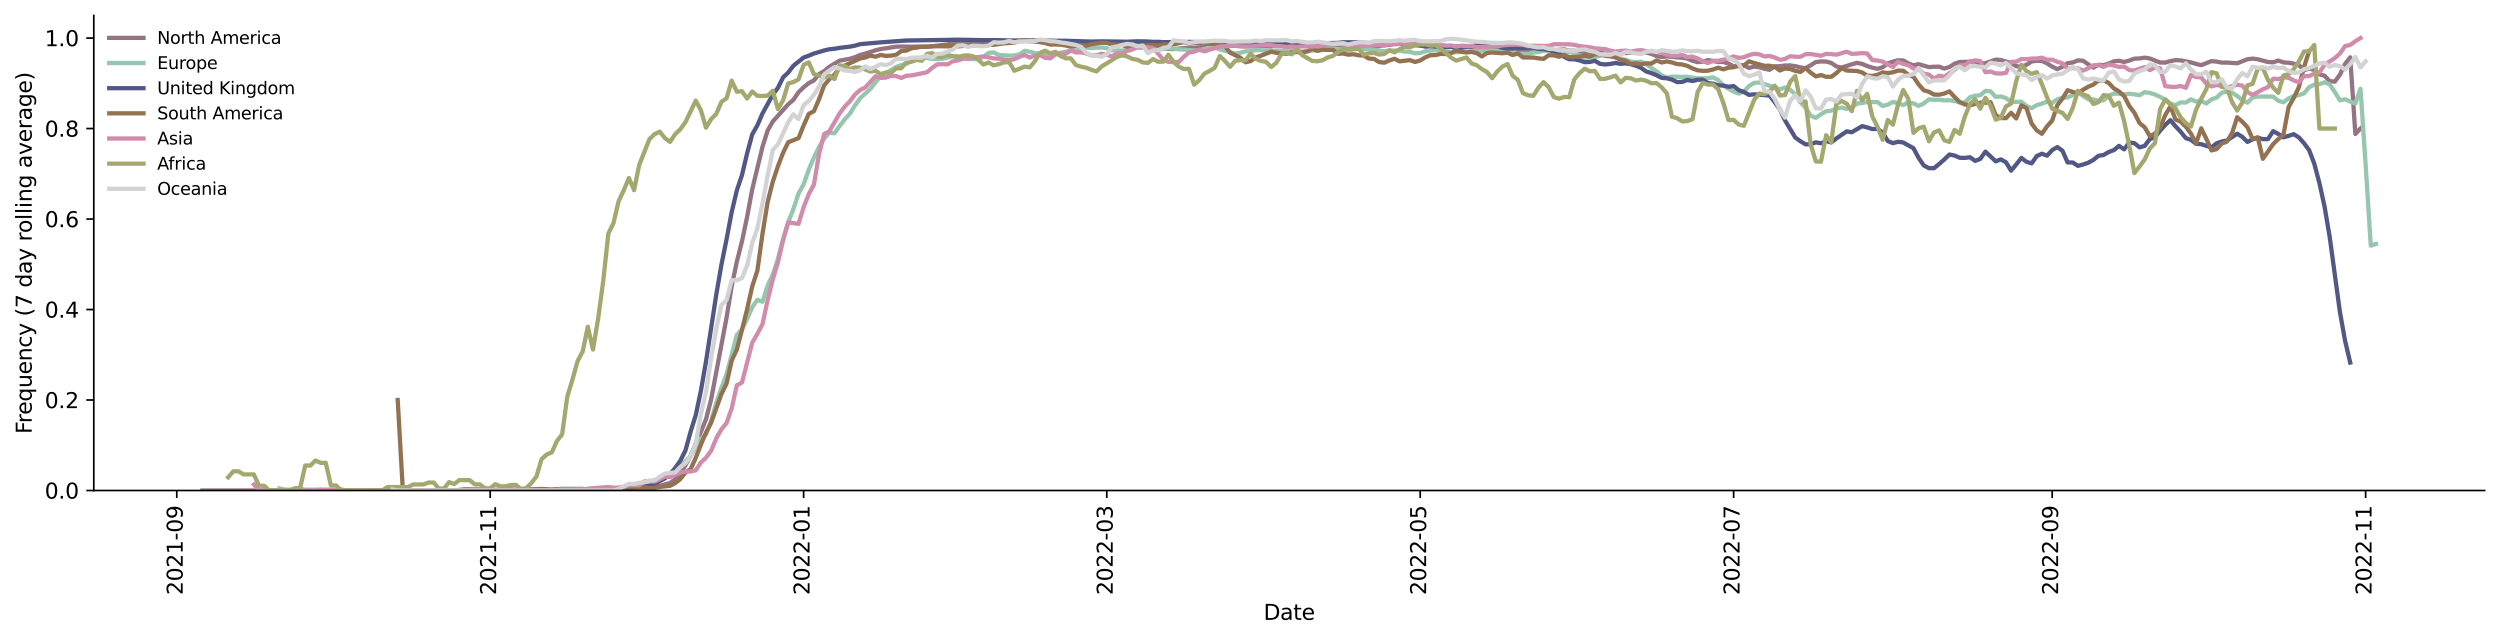 <?xml version="1.0" encoding="utf-8" standalone="no"?>
<!DOCTYPE svg PUBLIC "-//W3C//DTD SVG 1.1//EN"
  "http://www.w3.org/Graphics/SVG/1.1/DTD/svg11.dtd">
<svg xmlns:xlink="http://www.w3.org/1999/xlink" width="1166.981pt" height="298.621pt" viewBox="0 0 1166.981 298.621" xmlns="http://www.w3.org/2000/svg" version="1.1">
 <defs>
  <style type="text/css">*{stroke-linejoin: round; stroke-linecap: butt}</style>
 </defs>
 <g id="figure_1">
  <g id="patch_1">
   <path d="M 0 298.621 
L 1166.981 298.621 
L 1166.981 0 
L 0 0 
z
" style="fill: #ffffff"/>
  </g>
  <g id="axes_1">
   <g id="patch_2">
    <path d="M 43.781 228.96 
L 1159.781 228.96 
L 1159.781 7.2 
L 43.781 7.2 
z
" style="fill: #ffffff"/>
   </g>
   <g id="matplotlib.axis_1">
    <g id="xtick_1">
     <g id="line2d_1">
      <defs>
       <path id="m5cbb19f4fa" d="M 0 0 
L 0 3.5 
" style="stroke: #000000; stroke-width: 0.8"/>
      </defs>
      <g>
       <use xlink:href="#m5cbb19f4fa" x="82.516" y="228.96" style="stroke: #000000; stroke-width: 0.8"/>
      </g>
     </g>
     <g id="text_1">
      <!-- 2021-09 -->
      <g transform="translate(85.276 277.743)rotate(-90)scale(0.1 -0.1)">
       <defs>
        <path id="DejaVuSans-32" d="M 1228 531 
L 3431 531 
L 3431 0 
L 469 0 
L 469 531 
Q 828 903 1448 1529 
Q 2069 2156 2228 2338 
Q 2531 2678 2651 2914 
Q 2772 3150 2772 3378 
Q 2772 3750 2511 3984 
Q 2250 4219 1831 4219 
Q 1534 4219 1204 4116 
Q 875 4013 500 3803 
L 500 4441 
Q 881 4594 1212 4672 
Q 1544 4750 1819 4750 
Q 2544 4750 2975 4387 
Q 3406 4025 3406 3419 
Q 3406 3131 3298 2873 
Q 3191 2616 2906 2266 
Q 2828 2175 2409 1742 
Q 1991 1309 1228 531 
z
" transform="scale(0.016)"/>
        <path id="DejaVuSans-30" d="M 2034 4250 
Q 1547 4250 1301 3770 
Q 1056 3291 1056 2328 
Q 1056 1369 1301 889 
Q 1547 409 2034 409 
Q 2525 409 2770 889 
Q 3016 1369 3016 2328 
Q 3016 3291 2770 3770 
Q 2525 4250 2034 4250 
z
M 2034 4750 
Q 2819 4750 3233 4129 
Q 3647 3509 3647 2328 
Q 3647 1150 3233 529 
Q 2819 -91 2034 -91 
Q 1250 -91 836 529 
Q 422 1150 422 2328 
Q 422 3509 836 4129 
Q 1250 4750 2034 4750 
z
" transform="scale(0.016)"/>
        <path id="DejaVuSans-31" d="M 794 531 
L 1825 531 
L 1825 4091 
L 703 3866 
L 703 4441 
L 1819 4666 
L 2450 4666 
L 2450 531 
L 3481 531 
L 3481 0 
L 794 0 
L 794 531 
z
" transform="scale(0.016)"/>
        <path id="DejaVuSans-2d" d="M 313 2009 
L 1997 2009 
L 1997 1497 
L 313 1497 
L 313 2009 
z
" transform="scale(0.016)"/>
        <path id="DejaVuSans-39" d="M 703 97 
L 703 672 
Q 941 559 1184 500 
Q 1428 441 1663 441 
Q 2288 441 2617 861 
Q 2947 1281 2994 2138 
Q 2813 1869 2534 1725 
Q 2256 1581 1919 1581 
Q 1219 1581 811 2004 
Q 403 2428 403 3163 
Q 403 3881 828 4315 
Q 1253 4750 1959 4750 
Q 2769 4750 3195 4129 
Q 3622 3509 3622 2328 
Q 3622 1225 3098 567 
Q 2575 -91 1691 -91 
Q 1453 -91 1209 -44 
Q 966 3 703 97 
z
M 1959 2075 
Q 2384 2075 2632 2365 
Q 2881 2656 2881 3163 
Q 2881 3666 2632 3958 
Q 2384 4250 1959 4250 
Q 1534 4250 1286 3958 
Q 1038 3666 1038 3163 
Q 1038 2656 1286 2365 
Q 1534 2075 1959 2075 
z
" transform="scale(0.016)"/>
       </defs>
       <use xlink:href="#DejaVuSans-32"/>
       <use xlink:href="#DejaVuSans-30" x="63.623"/>
       <use xlink:href="#DejaVuSans-32" x="127.246"/>
       <use xlink:href="#DejaVuSans-31" x="190.869"/>
       <use xlink:href="#DejaVuSans-2d" x="254.492"/>
       <use xlink:href="#DejaVuSans-30" x="290.576"/>
       <use xlink:href="#DejaVuSans-39" x="354.199"/>
      </g>
     </g>
    </g>
    <g id="xtick_2">
     <g id="line2d_2">
      <g>
       <use xlink:href="#m5cbb19f4fa" x="228.822" y="228.96" style="stroke: #000000; stroke-width: 0.8"/>
      </g>
     </g>
     <g id="text_2">
      <!-- 2021-11 -->
      <g transform="translate(231.581 277.743)rotate(-90)scale(0.1 -0.1)">
       <use xlink:href="#DejaVuSans-32"/>
       <use xlink:href="#DejaVuSans-30" x="63.623"/>
       <use xlink:href="#DejaVuSans-32" x="127.246"/>
       <use xlink:href="#DejaVuSans-31" x="190.869"/>
       <use xlink:href="#DejaVuSans-2d" x="254.492"/>
       <use xlink:href="#DejaVuSans-31" x="290.576"/>
       <use xlink:href="#DejaVuSans-31" x="354.199"/>
      </g>
     </g>
    </g>
    <g id="xtick_3">
     <g id="line2d_3">
      <g>
       <use xlink:href="#m5cbb19f4fa" x="375.127" y="228.96" style="stroke: #000000; stroke-width: 0.8"/>
      </g>
     </g>
     <g id="text_3">
      <!-- 2022-01 -->
      <g transform="translate(377.887 277.743)rotate(-90)scale(0.1 -0.1)">
       <use xlink:href="#DejaVuSans-32"/>
       <use xlink:href="#DejaVuSans-30" x="63.623"/>
       <use xlink:href="#DejaVuSans-32" x="127.246"/>
       <use xlink:href="#DejaVuSans-32" x="190.869"/>
       <use xlink:href="#DejaVuSans-2d" x="254.492"/>
       <use xlink:href="#DejaVuSans-30" x="290.576"/>
       <use xlink:href="#DejaVuSans-31" x="354.199"/>
      </g>
     </g>
    </g>
    <g id="xtick_4">
     <g id="line2d_4">
      <g>
       <use xlink:href="#m5cbb19f4fa" x="516.636" y="228.96" style="stroke: #000000; stroke-width: 0.8"/>
      </g>
     </g>
     <g id="text_4">
      <!-- 2022-03 -->
      <g transform="translate(519.396 277.743)rotate(-90)scale(0.1 -0.1)">
       <defs>
        <path id="DejaVuSans-33" d="M 2597 2516 
Q 3050 2419 3304 2112 
Q 3559 1806 3559 1356 
Q 3559 666 3084 287 
Q 2609 -91 1734 -91 
Q 1441 -91 1130 -33 
Q 819 25 488 141 
L 488 750 
Q 750 597 1062 519 
Q 1375 441 1716 441 
Q 2309 441 2620 675 
Q 2931 909 2931 1356 
Q 2931 1769 2642 2001 
Q 2353 2234 1838 2234 
L 1294 2234 
L 1294 2753 
L 1863 2753 
Q 2328 2753 2575 2939 
Q 2822 3125 2822 3475 
Q 2822 3834 2567 4026 
Q 2313 4219 1838 4219 
Q 1578 4219 1281 4162 
Q 984 4106 628 3988 
L 628 4550 
Q 988 4650 1302 4700 
Q 1616 4750 1894 4750 
Q 2613 4750 3031 4423 
Q 3450 4097 3450 3541 
Q 3450 3153 3228 2886 
Q 3006 2619 2597 2516 
z
" transform="scale(0.016)"/>
       </defs>
       <use xlink:href="#DejaVuSans-32"/>
       <use xlink:href="#DejaVuSans-30" x="63.623"/>
       <use xlink:href="#DejaVuSans-32" x="127.246"/>
       <use xlink:href="#DejaVuSans-32" x="190.869"/>
       <use xlink:href="#DejaVuSans-2d" x="254.492"/>
       <use xlink:href="#DejaVuSans-30" x="290.576"/>
       <use xlink:href="#DejaVuSans-33" x="354.199"/>
      </g>
     </g>
    </g>
    <g id="xtick_5">
     <g id="line2d_5">
      <g>
       <use xlink:href="#m5cbb19f4fa" x="662.942" y="228.96" style="stroke: #000000; stroke-width: 0.8"/>
      </g>
     </g>
     <g id="text_5">
      <!-- 2022-05 -->
      <g transform="translate(665.701 277.743)rotate(-90)scale(0.1 -0.1)">
       <defs>
        <path id="DejaVuSans-35" d="M 691 4666 
L 3169 4666 
L 3169 4134 
L 1269 4134 
L 1269 2991 
Q 1406 3038 1543 3061 
Q 1681 3084 1819 3084 
Q 2600 3084 3056 2656 
Q 3513 2228 3513 1497 
Q 3513 744 3044 326 
Q 2575 -91 1722 -91 
Q 1428 -91 1123 -41 
Q 819 9 494 109 
L 494 744 
Q 775 591 1075 516 
Q 1375 441 1709 441 
Q 2250 441 2565 725 
Q 2881 1009 2881 1497 
Q 2881 1984 2565 2268 
Q 2250 2553 1709 2553 
Q 1456 2553 1204 2497 
Q 953 2441 691 2322 
L 691 4666 
z
" transform="scale(0.016)"/>
       </defs>
       <use xlink:href="#DejaVuSans-32"/>
       <use xlink:href="#DejaVuSans-30" x="63.623"/>
       <use xlink:href="#DejaVuSans-32" x="127.246"/>
       <use xlink:href="#DejaVuSans-32" x="190.869"/>
       <use xlink:href="#DejaVuSans-2d" x="254.492"/>
       <use xlink:href="#DejaVuSans-30" x="290.576"/>
       <use xlink:href="#DejaVuSans-35" x="354.199"/>
      </g>
     </g>
    </g>
    <g id="xtick_6">
     <g id="line2d_6">
      <g>
       <use xlink:href="#m5cbb19f4fa" x="809.247" y="228.96" style="stroke: #000000; stroke-width: 0.8"/>
      </g>
     </g>
     <g id="text_6">
      <!-- 2022-07 -->
      <g transform="translate(812.007 277.743)rotate(-90)scale(0.1 -0.1)">
       <defs>
        <path id="DejaVuSans-37" d="M 525 4666 
L 3525 4666 
L 3525 4397 
L 1831 0 
L 1172 0 
L 2766 4134 
L 525 4134 
L 525 4666 
z
" transform="scale(0.016)"/>
       </defs>
       <use xlink:href="#DejaVuSans-32"/>
       <use xlink:href="#DejaVuSans-30" x="63.623"/>
       <use xlink:href="#DejaVuSans-32" x="127.246"/>
       <use xlink:href="#DejaVuSans-32" x="190.869"/>
       <use xlink:href="#DejaVuSans-2d" x="254.492"/>
       <use xlink:href="#DejaVuSans-30" x="290.576"/>
       <use xlink:href="#DejaVuSans-37" x="354.199"/>
      </g>
     </g>
    </g>
    <g id="xtick_7">
     <g id="line2d_7">
      <g>
       <use xlink:href="#m5cbb19f4fa" x="957.951" y="228.96" style="stroke: #000000; stroke-width: 0.8"/>
      </g>
     </g>
     <g id="text_7">
      <!-- 2022-09 -->
      <g transform="translate(960.711 277.743)rotate(-90)scale(0.1 -0.1)">
       <use xlink:href="#DejaVuSans-32"/>
       <use xlink:href="#DejaVuSans-30" x="63.623"/>
       <use xlink:href="#DejaVuSans-32" x="127.246"/>
       <use xlink:href="#DejaVuSans-32" x="190.869"/>
       <use xlink:href="#DejaVuSans-2d" x="254.492"/>
       <use xlink:href="#DejaVuSans-30" x="290.576"/>
       <use xlink:href="#DejaVuSans-39" x="354.199"/>
      </g>
     </g>
    </g>
    <g id="xtick_8">
     <g id="line2d_8">
      <g>
       <use xlink:href="#m5cbb19f4fa" x="1104.257" y="228.96" style="stroke: #000000; stroke-width: 0.8"/>
      </g>
     </g>
     <g id="text_8">
      <!-- 2022-11 -->
      <g transform="translate(1107.016 277.743)rotate(-90)scale(0.1 -0.1)">
       <use xlink:href="#DejaVuSans-32"/>
       <use xlink:href="#DejaVuSans-30" x="63.623"/>
       <use xlink:href="#DejaVuSans-32" x="127.246"/>
       <use xlink:href="#DejaVuSans-32" x="190.869"/>
       <use xlink:href="#DejaVuSans-2d" x="254.492"/>
       <use xlink:href="#DejaVuSans-31" x="290.576"/>
       <use xlink:href="#DejaVuSans-31" x="354.199"/>
      </g>
     </g>
    </g>
    <g id="text_9">
     <!-- Date -->
     <g transform="translate(589.83 289.341)scale(0.1 -0.1)">
      <defs>
       <path id="DejaVuSans-44" d="M 1259 4147 
L 1259 519 
L 2022 519 
Q 2988 519 3436 956 
Q 3884 1394 3884 2338 
Q 3884 3275 3436 3711 
Q 2988 4147 2022 4147 
L 1259 4147 
z
M 628 4666 
L 1925 4666 
Q 3281 4666 3915 4102 
Q 4550 3538 4550 2338 
Q 4550 1131 3912 565 
Q 3275 0 1925 0 
L 628 0 
L 628 4666 
z
" transform="scale(0.016)"/>
       <path id="DejaVuSans-61" d="M 2194 1759 
Q 1497 1759 1228 1600 
Q 959 1441 959 1056 
Q 959 750 1161 570 
Q 1363 391 1709 391 
Q 2188 391 2477 730 
Q 2766 1069 2766 1631 
L 2766 1759 
L 2194 1759 
z
M 3341 1997 
L 3341 0 
L 2766 0 
L 2766 531 
Q 2569 213 2275 61 
Q 1981 -91 1556 -91 
Q 1019 -91 701 211 
Q 384 513 384 1019 
Q 384 1609 779 1909 
Q 1175 2209 1959 2209 
L 2766 2209 
L 2766 2266 
Q 2766 2663 2505 2880 
Q 2244 3097 1772 3097 
Q 1472 3097 1187 3025 
Q 903 2953 641 2809 
L 641 3341 
Q 956 3463 1253 3523 
Q 1550 3584 1831 3584 
Q 2591 3584 2966 3190 
Q 3341 2797 3341 1997 
z
" transform="scale(0.016)"/>
       <path id="DejaVuSans-74" d="M 1172 4494 
L 1172 3500 
L 2356 3500 
L 2356 3053 
L 1172 3053 
L 1172 1153 
Q 1172 725 1289 603 
Q 1406 481 1766 481 
L 2356 481 
L 2356 0 
L 1766 0 
Q 1100 0 847 248 
Q 594 497 594 1153 
L 594 3053 
L 172 3053 
L 172 3500 
L 594 3500 
L 594 4494 
L 1172 4494 
z
" transform="scale(0.016)"/>
       <path id="DejaVuSans-65" d="M 3597 1894 
L 3597 1613 
L 953 1613 
Q 991 1019 1311 708 
Q 1631 397 2203 397 
Q 2534 397 2845 478 
Q 3156 559 3463 722 
L 3463 178 
Q 3153 47 2828 -22 
Q 2503 -91 2169 -91 
Q 1331 -91 842 396 
Q 353 884 353 1716 
Q 353 2575 817 3079 
Q 1281 3584 2069 3584 
Q 2775 3584 3186 3129 
Q 3597 2675 3597 1894 
z
M 3022 2063 
Q 3016 2534 2758 2815 
Q 2500 3097 2075 3097 
Q 1594 3097 1305 2825 
Q 1016 2553 972 2059 
L 3022 2063 
z
" transform="scale(0.016)"/>
      </defs>
      <use xlink:href="#DejaVuSans-44"/>
      <use xlink:href="#DejaVuSans-61" x="77.002"/>
      <use xlink:href="#DejaVuSans-74" x="138.281"/>
      <use xlink:href="#DejaVuSans-65" x="177.49"/>
     </g>
    </g>
   </g>
   <g id="matplotlib.axis_2">
    <g id="ytick_1">
     <g id="line2d_9">
      <defs>
       <path id="mdb2820a9d6" d="M 0 0 
L -3.5 0 
" style="stroke: #000000; stroke-width: 0.8"/>
      </defs>
      <g>
       <use xlink:href="#mdb2820a9d6" x="43.781" y="228.96" style="stroke: #000000; stroke-width: 0.8"/>
      </g>
     </g>
     <g id="text_10">
      <!-- 0.0 -->
      <g transform="translate(20.878 232.759)scale(0.1 -0.1)">
       <defs>
        <path id="DejaVuSans-2e" d="M 684 794 
L 1344 794 
L 1344 0 
L 684 0 
L 684 794 
z
" transform="scale(0.016)"/>
       </defs>
       <use xlink:href="#DejaVuSans-30"/>
       <use xlink:href="#DejaVuSans-2e" x="63.623"/>
       <use xlink:href="#DejaVuSans-30" x="95.41"/>
      </g>
     </g>
    </g>
    <g id="ytick_2">
     <g id="line2d_10">
      <g>
       <use xlink:href="#mdb2820a9d6" x="43.781" y="186.72" style="stroke: #000000; stroke-width: 0.8"/>
      </g>
     </g>
     <g id="text_11">
      <!-- 0.2 -->
      <g transform="translate(20.878 190.519)scale(0.1 -0.1)">
       <use xlink:href="#DejaVuSans-30"/>
       <use xlink:href="#DejaVuSans-2e" x="63.623"/>
       <use xlink:href="#DejaVuSans-32" x="95.41"/>
      </g>
     </g>
    </g>
    <g id="ytick_3">
     <g id="line2d_11">
      <g>
       <use xlink:href="#mdb2820a9d6" x="43.781" y="144.48" style="stroke: #000000; stroke-width: 0.8"/>
      </g>
     </g>
     <g id="text_12">
      <!-- 0.4 -->
      <g transform="translate(20.878 148.279)scale(0.1 -0.1)">
       <defs>
        <path id="DejaVuSans-34" d="M 2419 4116 
L 825 1625 
L 2419 1625 
L 2419 4116 
z
M 2253 4666 
L 3047 4666 
L 3047 1625 
L 3713 1625 
L 3713 1100 
L 3047 1100 
L 3047 0 
L 2419 0 
L 2419 1100 
L 313 1100 
L 313 1709 
L 2253 4666 
z
" transform="scale(0.016)"/>
       </defs>
       <use xlink:href="#DejaVuSans-30"/>
       <use xlink:href="#DejaVuSans-2e" x="63.623"/>
       <use xlink:href="#DejaVuSans-34" x="95.41"/>
      </g>
     </g>
    </g>
    <g id="ytick_4">
     <g id="line2d_12">
      <g>
       <use xlink:href="#mdb2820a9d6" x="43.781" y="102.24" style="stroke: #000000; stroke-width: 0.8"/>
      </g>
     </g>
     <g id="text_13">
      <!-- 0.6 -->
      <g transform="translate(20.878 106.039)scale(0.1 -0.1)">
       <defs>
        <path id="DejaVuSans-36" d="M 2113 2584 
Q 1688 2584 1439 2293 
Q 1191 2003 1191 1497 
Q 1191 994 1439 701 
Q 1688 409 2113 409 
Q 2538 409 2786 701 
Q 3034 994 3034 1497 
Q 3034 2003 2786 2293 
Q 2538 2584 2113 2584 
z
M 3366 4563 
L 3366 3988 
Q 3128 4100 2886 4159 
Q 2644 4219 2406 4219 
Q 1781 4219 1451 3797 
Q 1122 3375 1075 2522 
Q 1259 2794 1537 2939 
Q 1816 3084 2150 3084 
Q 2853 3084 3261 2657 
Q 3669 2231 3669 1497 
Q 3669 778 3244 343 
Q 2819 -91 2113 -91 
Q 1303 -91 875 529 
Q 447 1150 447 2328 
Q 447 3434 972 4092 
Q 1497 4750 2381 4750 
Q 2619 4750 2861 4703 
Q 3103 4656 3366 4563 
z
" transform="scale(0.016)"/>
       </defs>
       <use xlink:href="#DejaVuSans-30"/>
       <use xlink:href="#DejaVuSans-2e" x="63.623"/>
       <use xlink:href="#DejaVuSans-36" x="95.41"/>
      </g>
     </g>
    </g>
    <g id="ytick_5">
     <g id="line2d_13">
      <g>
       <use xlink:href="#mdb2820a9d6" x="43.781" y="60" style="stroke: #000000; stroke-width: 0.8"/>
      </g>
     </g>
     <g id="text_14">
      <!-- 0.8 -->
      <g transform="translate(20.878 63.799)scale(0.1 -0.1)">
       <defs>
        <path id="DejaVuSans-38" d="M 2034 2216 
Q 1584 2216 1326 1975 
Q 1069 1734 1069 1313 
Q 1069 891 1326 650 
Q 1584 409 2034 409 
Q 2484 409 2743 651 
Q 3003 894 3003 1313 
Q 3003 1734 2745 1975 
Q 2488 2216 2034 2216 
z
M 1403 2484 
Q 997 2584 770 2862 
Q 544 3141 544 3541 
Q 544 4100 942 4425 
Q 1341 4750 2034 4750 
Q 2731 4750 3128 4425 
Q 3525 4100 3525 3541 
Q 3525 3141 3298 2862 
Q 3072 2584 2669 2484 
Q 3125 2378 3379 2068 
Q 3634 1759 3634 1313 
Q 3634 634 3220 271 
Q 2806 -91 2034 -91 
Q 1263 -91 848 271 
Q 434 634 434 1313 
Q 434 1759 690 2068 
Q 947 2378 1403 2484 
z
M 1172 3481 
Q 1172 3119 1398 2916 
Q 1625 2713 2034 2713 
Q 2441 2713 2670 2916 
Q 2900 3119 2900 3481 
Q 2900 3844 2670 4047 
Q 2441 4250 2034 4250 
Q 1625 4250 1398 4047 
Q 1172 3844 1172 3481 
z
" transform="scale(0.016)"/>
       </defs>
       <use xlink:href="#DejaVuSans-30"/>
       <use xlink:href="#DejaVuSans-2e" x="63.623"/>
       <use xlink:href="#DejaVuSans-38" x="95.41"/>
      </g>
     </g>
    </g>
    <g id="ytick_6">
     <g id="line2d_14">
      <g>
       <use xlink:href="#mdb2820a9d6" x="43.781" y="17.76" style="stroke: #000000; stroke-width: 0.8"/>
      </g>
     </g>
     <g id="text_15">
      <!-- 1.0 -->
      <g transform="translate(20.878 21.559)scale(0.1 -0.1)">
       <use xlink:href="#DejaVuSans-31"/>
       <use xlink:href="#DejaVuSans-2e" x="63.623"/>
       <use xlink:href="#DejaVuSans-30" x="95.41"/>
      </g>
     </g>
    </g>
    <g id="text_16">
     <!-- Frequency (7 day rolling average) -->
     <g transform="translate(14.798 202.529)rotate(-90)scale(0.1 -0.1)">
      <defs>
       <path id="DejaVuSans-46" d="M 628 4666 
L 3309 4666 
L 3309 4134 
L 1259 4134 
L 1259 2759 
L 3109 2759 
L 3109 2228 
L 1259 2228 
L 1259 0 
L 628 0 
L 628 4666 
z
" transform="scale(0.016)"/>
       <path id="DejaVuSans-72" d="M 2631 2963 
Q 2534 3019 2420 3045 
Q 2306 3072 2169 3072 
Q 1681 3072 1420 2755 
Q 1159 2438 1159 1844 
L 1159 0 
L 581 0 
L 581 3500 
L 1159 3500 
L 1159 2956 
Q 1341 3275 1631 3429 
Q 1922 3584 2338 3584 
Q 2397 3584 2469 3576 
Q 2541 3569 2628 3553 
L 2631 2963 
z
" transform="scale(0.016)"/>
       <path id="DejaVuSans-71" d="M 947 1747 
Q 947 1113 1208 752 
Q 1469 391 1925 391 
Q 2381 391 2643 752 
Q 2906 1113 2906 1747 
Q 2906 2381 2643 2742 
Q 2381 3103 1925 3103 
Q 1469 3103 1208 2742 
Q 947 2381 947 1747 
z
M 2906 525 
Q 2725 213 2448 61 
Q 2172 -91 1784 -91 
Q 1150 -91 751 415 
Q 353 922 353 1747 
Q 353 2572 751 3078 
Q 1150 3584 1784 3584 
Q 2172 3584 2448 3432 
Q 2725 3281 2906 2969 
L 2906 3500 
L 3481 3500 
L 3481 -1331 
L 2906 -1331 
L 2906 525 
z
" transform="scale(0.016)"/>
       <path id="DejaVuSans-75" d="M 544 1381 
L 544 3500 
L 1119 3500 
L 1119 1403 
Q 1119 906 1312 657 
Q 1506 409 1894 409 
Q 2359 409 2629 706 
Q 2900 1003 2900 1516 
L 2900 3500 
L 3475 3500 
L 3475 0 
L 2900 0 
L 2900 538 
Q 2691 219 2414 64 
Q 2138 -91 1772 -91 
Q 1169 -91 856 284 
Q 544 659 544 1381 
z
M 1991 3584 
L 1991 3584 
z
" transform="scale(0.016)"/>
       <path id="DejaVuSans-6e" d="M 3513 2113 
L 3513 0 
L 2938 0 
L 2938 2094 
Q 2938 2591 2744 2837 
Q 2550 3084 2163 3084 
Q 1697 3084 1428 2787 
Q 1159 2491 1159 1978 
L 1159 0 
L 581 0 
L 581 3500 
L 1159 3500 
L 1159 2956 
Q 1366 3272 1645 3428 
Q 1925 3584 2291 3584 
Q 2894 3584 3203 3211 
Q 3513 2838 3513 2113 
z
" transform="scale(0.016)"/>
       <path id="DejaVuSans-63" d="M 3122 3366 
L 3122 2828 
Q 2878 2963 2633 3030 
Q 2388 3097 2138 3097 
Q 1578 3097 1268 2742 
Q 959 2388 959 1747 
Q 959 1106 1268 751 
Q 1578 397 2138 397 
Q 2388 397 2633 464 
Q 2878 531 3122 666 
L 3122 134 
Q 2881 22 2623 -34 
Q 2366 -91 2075 -91 
Q 1284 -91 818 406 
Q 353 903 353 1747 
Q 353 2603 823 3093 
Q 1294 3584 2113 3584 
Q 2378 3584 2631 3529 
Q 2884 3475 3122 3366 
z
" transform="scale(0.016)"/>
       <path id="DejaVuSans-79" d="M 2059 -325 
Q 1816 -950 1584 -1140 
Q 1353 -1331 966 -1331 
L 506 -1331 
L 506 -850 
L 844 -850 
Q 1081 -850 1212 -737 
Q 1344 -625 1503 -206 
L 1606 56 
L 191 3500 
L 800 3500 
L 1894 763 
L 2988 3500 
L 3597 3500 
L 2059 -325 
z
" transform="scale(0.016)"/>
       <path id="DejaVuSans-20" transform="scale(0.016)"/>
       <path id="DejaVuSans-28" d="M 1984 4856 
Q 1566 4138 1362 3434 
Q 1159 2731 1159 2009 
Q 1159 1288 1364 580 
Q 1569 -128 1984 -844 
L 1484 -844 
Q 1016 -109 783 600 
Q 550 1309 550 2009 
Q 550 2706 781 3412 
Q 1013 4119 1484 4856 
L 1984 4856 
z
" transform="scale(0.016)"/>
       <path id="DejaVuSans-64" d="M 2906 2969 
L 2906 4863 
L 3481 4863 
L 3481 0 
L 2906 0 
L 2906 525 
Q 2725 213 2448 61 
Q 2172 -91 1784 -91 
Q 1150 -91 751 415 
Q 353 922 353 1747 
Q 353 2572 751 3078 
Q 1150 3584 1784 3584 
Q 2172 3584 2448 3432 
Q 2725 3281 2906 2969 
z
M 947 1747 
Q 947 1113 1208 752 
Q 1469 391 1925 391 
Q 2381 391 2643 752 
Q 2906 1113 2906 1747 
Q 2906 2381 2643 2742 
Q 2381 3103 1925 3103 
Q 1469 3103 1208 2742 
Q 947 2381 947 1747 
z
" transform="scale(0.016)"/>
       <path id="DejaVuSans-6f" d="M 1959 3097 
Q 1497 3097 1228 2736 
Q 959 2375 959 1747 
Q 959 1119 1226 758 
Q 1494 397 1959 397 
Q 2419 397 2687 759 
Q 2956 1122 2956 1747 
Q 2956 2369 2687 2733 
Q 2419 3097 1959 3097 
z
M 1959 3584 
Q 2709 3584 3137 3096 
Q 3566 2609 3566 1747 
Q 3566 888 3137 398 
Q 2709 -91 1959 -91 
Q 1206 -91 779 398 
Q 353 888 353 1747 
Q 353 2609 779 3096 
Q 1206 3584 1959 3584 
z
" transform="scale(0.016)"/>
       <path id="DejaVuSans-6c" d="M 603 4863 
L 1178 4863 
L 1178 0 
L 603 0 
L 603 4863 
z
" transform="scale(0.016)"/>
       <path id="DejaVuSans-69" d="M 603 3500 
L 1178 3500 
L 1178 0 
L 603 0 
L 603 3500 
z
M 603 4863 
L 1178 4863 
L 1178 4134 
L 603 4134 
L 603 4863 
z
" transform="scale(0.016)"/>
       <path id="DejaVuSans-67" d="M 2906 1791 
Q 2906 2416 2648 2759 
Q 2391 3103 1925 3103 
Q 1463 3103 1205 2759 
Q 947 2416 947 1791 
Q 947 1169 1205 825 
Q 1463 481 1925 481 
Q 2391 481 2648 825 
Q 2906 1169 2906 1791 
z
M 3481 434 
Q 3481 -459 3084 -895 
Q 2688 -1331 1869 -1331 
Q 1566 -1331 1297 -1286 
Q 1028 -1241 775 -1147 
L 775 -588 
Q 1028 -725 1275 -790 
Q 1522 -856 1778 -856 
Q 2344 -856 2625 -561 
Q 2906 -266 2906 331 
L 2906 616 
Q 2728 306 2450 153 
Q 2172 0 1784 0 
Q 1141 0 747 490 
Q 353 981 353 1791 
Q 353 2603 747 3093 
Q 1141 3584 1784 3584 
Q 2172 3584 2450 3431 
Q 2728 3278 2906 2969 
L 2906 3500 
L 3481 3500 
L 3481 434 
z
" transform="scale(0.016)"/>
       <path id="DejaVuSans-76" d="M 191 3500 
L 800 3500 
L 1894 563 
L 2988 3500 
L 3597 3500 
L 2284 0 
L 1503 0 
L 191 3500 
z
" transform="scale(0.016)"/>
       <path id="DejaVuSans-29" d="M 513 4856 
L 1013 4856 
Q 1481 4119 1714 3412 
Q 1947 2706 1947 2009 
Q 1947 1309 1714 600 
Q 1481 -109 1013 -844 
L 513 -844 
Q 928 -128 1133 580 
Q 1338 1288 1338 2009 
Q 1338 2731 1133 3434 
Q 928 4138 513 4856 
z
" transform="scale(0.016)"/>
      </defs>
      <use xlink:href="#DejaVuSans-46"/>
      <use xlink:href="#DejaVuSans-72" x="50.27"/>
      <use xlink:href="#DejaVuSans-65" x="89.133"/>
      <use xlink:href="#DejaVuSans-71" x="150.656"/>
      <use xlink:href="#DejaVuSans-75" x="214.133"/>
      <use xlink:href="#DejaVuSans-65" x="277.512"/>
      <use xlink:href="#DejaVuSans-6e" x="339.035"/>
      <use xlink:href="#DejaVuSans-63" x="402.414"/>
      <use xlink:href="#DejaVuSans-79" x="457.395"/>
      <use xlink:href="#DejaVuSans-20" x="516.574"/>
      <use xlink:href="#DejaVuSans-28" x="548.361"/>
      <use xlink:href="#DejaVuSans-37" x="587.375"/>
      <use xlink:href="#DejaVuSans-20" x="650.998"/>
      <use xlink:href="#DejaVuSans-64" x="682.785"/>
      <use xlink:href="#DejaVuSans-61" x="746.262"/>
      <use xlink:href="#DejaVuSans-79" x="807.541"/>
      <use xlink:href="#DejaVuSans-20" x="866.721"/>
      <use xlink:href="#DejaVuSans-72" x="898.508"/>
      <use xlink:href="#DejaVuSans-6f" x="937.371"/>
      <use xlink:href="#DejaVuSans-6c" x="998.553"/>
      <use xlink:href="#DejaVuSans-6c" x="1026.336"/>
      <use xlink:href="#DejaVuSans-69" x="1054.119"/>
      <use xlink:href="#DejaVuSans-6e" x="1081.902"/>
      <use xlink:href="#DejaVuSans-67" x="1145.281"/>
      <use xlink:href="#DejaVuSans-20" x="1208.758"/>
      <use xlink:href="#DejaVuSans-61" x="1240.545"/>
      <use xlink:href="#DejaVuSans-76" x="1301.824"/>
      <use xlink:href="#DejaVuSans-65" x="1361.004"/>
      <use xlink:href="#DejaVuSans-72" x="1422.527"/>
      <use xlink:href="#DejaVuSans-61" x="1463.641"/>
      <use xlink:href="#DejaVuSans-67" x="1524.92"/>
      <use xlink:href="#DejaVuSans-65" x="1588.396"/>
      <use xlink:href="#DejaVuSans-29" x="1649.92"/>
     </g>
    </g>
   </g>
   <g id="line2d_15">
    <path d="M 94.509 228.956 
L 152.071 228.937 
L 164.064 228.852 
L 178.454 228.951 
L 231.22 228.908 
L 238.416 228.948 
L 257.603 228.946 
L 283.986 228.842 
L 300.775 227.953 
L 303.174 227.642 
L 307.971 226.781 
L 312.768 225.45 
L 315.166 223.794 
L 317.565 220.864 
L 319.963 217.183 
L 322.362 212.804 
L 327.158 201.564 
L 329.557 195.725 
L 331.955 186.388 
L 339.151 148.314 
L 341.549 133.619 
L 343.948 122.159 
L 346.346 112.629 
L 348.745 101.235 
L 351.143 88.354 
L 355.94 68.456 
L 358.338 60.901 
L 360.737 56.714 
L 367.932 48.667 
L 370.331 46.626 
L 372.729 43.045 
L 375.127 40.755 
L 377.526 38.779 
L 379.924 37.531 
L 382.323 34.594 
L 384.721 33.208 
L 387.12 31.199 
L 391.917 28.305 
L 396.714 27.436 
L 399.112 26.683 
L 401.51 25.651 
L 403.909 25.047 
L 408.706 23.468 
L 411.104 22.892 
L 418.3 21.796 
L 420.698 21.728 
L 425.495 21.791 
L 427.893 21.722 
L 432.69 21.895 
L 442.284 20.727 
L 444.683 20.202 
L 456.675 19.708 
L 461.472 19.446 
L 473.464 19.259 
L 478.261 19.082 
L 487.855 19.626 
L 490.253 19.807 
L 492.652 19.746 
L 495.05 19.854 
L 514.238 19.727 
L 516.636 19.784 
L 519.035 20.213 
L 521.433 20.314 
L 526.23 20.758 
L 528.628 20.902 
L 531.027 20.738 
L 533.425 20.73 
L 535.824 20.998 
L 538.222 21.539 
L 540.621 21.894 
L 545.418 22.835 
L 547.816 22.919 
L 555.011 22.223 
L 557.41 22.344 
L 559.808 22.114 
L 562.207 21.71 
L 567.004 21.675 
L 569.402 21.216 
L 574.199 21.25 
L 576.597 21.403 
L 578.996 21.176 
L 581.394 21.224 
L 586.191 21.73 
L 588.59 21.454 
L 590.988 21.635 
L 593.387 21.694 
L 595.785 21.279 
L 598.184 21.164 
L 600.582 21.217 
L 602.98 21.018 
L 605.379 21.02 
L 607.777 21.23 
L 612.574 21.162 
L 614.973 21.409 
L 617.371 21.519 
L 619.77 21.348 
L 622.168 21.336 
L 624.567 21.44 
L 629.363 21.293 
L 631.762 21.919 
L 634.16 22.211 
L 636.559 22.187 
L 638.957 22.412 
L 641.356 22.286 
L 643.754 21.515 
L 646.153 21.125 
L 648.551 20.949 
L 650.95 20.538 
L 653.348 20.517 
L 655.746 20.801 
L 658.145 20.865 
L 660.543 21.185 
L 670.137 21.518 
L 672.536 21.294 
L 677.333 21.677 
L 679.731 21.623 
L 691.723 21.971 
L 694.122 21.787 
L 696.52 21.736 
L 701.317 21.985 
L 703.715 22.321 
L 708.512 23.922 
L 710.911 23.881 
L 713.309 23.667 
L 715.708 23.917 
L 718.106 23.802 
L 720.505 23.351 
L 725.302 23.506 
L 730.098 23.042 
L 732.497 23.634 
L 734.895 23.695 
L 737.294 24.079 
L 739.692 24.189 
L 742.091 24.493 
L 744.489 23.993 
L 746.888 24.213 
L 749.286 24.037 
L 754.083 24.311 
L 756.481 24.638 
L 758.88 24.771 
L 763.677 24.459 
L 766.075 24.334 
L 768.474 24.531 
L 770.872 25.16 
L 773.271 26.143 
L 775.669 26.626 
L 778.068 26.352 
L 780.466 26.505 
L 782.864 26.792 
L 785.263 26.935 
L 787.661 27.331 
L 790.06 28.382 
L 792.458 29.004 
L 794.857 28.784 
L 797.255 28.047 
L 802.052 28.928 
L 804.45 28.914 
L 806.849 29.683 
L 809.247 30.974 
L 811.646 30.951 
L 814.044 30.525 
L 816.443 31.699 
L 818.841 31.102 
L 821.24 31.382 
L 823.638 32.107 
L 826.037 32.584 
L 828.435 30.961 
L 830.833 30.896 
L 833.232 30.58 
L 835.63 30.535 
L 838.029 30.863 
L 840.427 31.476 
L 842.826 31.806 
L 845.224 30.456 
L 847.623 28.942 
L 850.021 28.686 
L 852.42 28.73 
L 854.818 29.368 
L 857.216 31.007 
L 859.615 31.548 
L 864.412 30.018 
L 866.81 29.341 
L 869.209 29.811 
L 871.607 30.832 
L 874.006 31.599 
L 876.404 32.108 
L 878.803 31.403 
L 881.201 29.59 
L 883.599 28.781 
L 885.998 28.151 
L 888.396 28.216 
L 890.795 29.596 
L 893.193 30.517 
L 895.592 29.949 
L 900.389 31.32 
L 902.787 31.156 
L 905.186 31.116 
L 907.584 31.992 
L 909.982 31.283 
L 912.381 29.746 
L 914.779 28.942 
L 921.975 28.733 
L 924.373 29.662 
L 926.772 29.509 
L 931.568 27.814 
L 933.967 28.026 
L 938.764 29.429 
L 941.162 30.888 
L 943.561 31.185 
L 945.959 30.223 
L 948.358 28.667 
L 950.756 28.366 
L 953.155 28.411 
L 955.553 29.6 
L 957.951 31.085 
L 960.35 32.294 
L 962.748 31.171 
L 965.147 29.486 
L 967.545 29.177 
L 969.944 28.193 
L 972.342 28.342 
L 974.741 30.034 
L 977.139 31.563 
L 979.538 30.236 
L 981.936 30.432 
L 984.334 29.671 
L 986.733 28.656 
L 989.131 28.369 
L 991.53 28.914 
L 993.928 28.265 
L 996.327 27.376 
L 998.725 27.289 
L 1001.124 26.901 
L 1003.522 27.297 
L 1008.319 29.182 
L 1010.717 29.214 
L 1013.116 28.517 
L 1015.514 28.076 
L 1017.913 28.194 
L 1022.71 29.12 
L 1025.108 29.831 
L 1027.507 30.424 
L 1032.303 28.523 
L 1034.702 28.764 
L 1037.1 29.226 
L 1039.499 29.2 
L 1044.296 29.545 
L 1049.093 27.646 
L 1051.491 27.366 
L 1053.89 27.669 
L 1058.686 28.956 
L 1061.085 29.09 
L 1063.483 28.267 
L 1065.882 29.13 
L 1068.28 29.27 
L 1070.679 29.723 
L 1073.077 30.326 
L 1075.476 32.803 
L 1077.874 31.974 
L 1080.273 32.646 
L 1082.671 34.689 
L 1085.069 35.349 
L 1087.468 37.856 
L 1089.866 38.121 
L 1092.265 34.826 
L 1094.663 29.87 
L 1097.062 26.757 
L 1099.46 62.522 
L 1101.859 60 
L 1101.859 60 
" clip-path="url(#pd8e8e7ad9c)" style="fill: none; stroke: #947383; stroke-width: 2; stroke-linecap: square"/>
   </g>
   <g id="line2d_16">
    <path d="M 130.485 227.987 
L 132.884 228.529 
L 137.681 228.529 
L 140.079 228.158 
L 142.478 228.589 
L 149.673 228.589 
L 152.071 228.96 
L 176.056 228.893 
L 178.454 228.76 
L 183.251 228.826 
L 188.048 228.826 
L 190.447 228.96 
L 207.236 228.872 
L 209.634 228.751 
L 228.822 228.96 
L 252.806 228.898 
L 260.002 228.829 
L 262.4 228.104 
L 271.994 228.138 
L 274.392 228.827 
L 286.385 228.61 
L 293.58 227.336 
L 295.979 227.085 
L 300.775 225.949 
L 303.174 225.38 
L 305.572 224.365 
L 307.971 223.625 
L 310.369 222.764 
L 312.768 222.493 
L 315.166 220.619 
L 317.565 218.12 
L 319.963 215.312 
L 322.362 212.969 
L 327.158 204.677 
L 329.557 202.849 
L 331.955 196.443 
L 334.354 188.045 
L 336.752 181.049 
L 339.151 174.757 
L 343.948 156.344 
L 346.346 153.833 
L 348.745 148.887 
L 351.143 143.427 
L 353.541 139.957 
L 355.94 140.862 
L 358.338 133.275 
L 360.737 128.237 
L 363.135 120.797 
L 365.534 111.489 
L 367.932 103.698 
L 370.331 97.667 
L 372.729 90.377 
L 375.127 86.043 
L 377.526 79.166 
L 379.924 73.546 
L 382.323 68.632 
L 384.721 64.584 
L 387.12 61.923 
L 389.518 62.224 
L 391.917 58.832 
L 394.315 55.705 
L 396.714 53.061 
L 399.112 49.179 
L 401.51 45.843 
L 406.307 41.496 
L 408.706 38.374 
L 411.104 35.536 
L 418.3 31.256 
L 420.698 30.375 
L 423.097 29.792 
L 427.893 27.285 
L 430.292 26.867 
L 432.69 27.052 
L 435.089 27.448 
L 437.487 27.63 
L 439.886 27.457 
L 442.284 26.971 
L 444.683 26.189 
L 447.081 26.18 
L 449.48 27.112 
L 451.878 27.559 
L 456.675 27.601 
L 459.073 26.479 
L 461.472 24.706 
L 463.87 24.464 
L 466.269 25.689 
L 471.066 25.943 
L 473.464 25.888 
L 475.862 25.407 
L 478.261 23.727 
L 480.659 24.132 
L 483.058 24.817 
L 485.456 25.076 
L 487.855 25.085 
L 490.253 25.295 
L 492.652 25.051 
L 497.449 24.138 
L 499.847 23.632 
L 502.245 23.642 
L 504.644 22.816 
L 507.042 22.245 
L 509.441 22.438 
L 514.238 22.176 
L 516.636 22.493 
L 519.035 23.538 
L 521.433 23.463 
L 523.832 23.62 
L 528.628 22.886 
L 531.027 22.3 
L 535.824 22.367 
L 538.222 22.599 
L 540.621 23.265 
L 543.019 22.812 
L 545.418 22.506 
L 547.816 22.652 
L 550.215 23.023 
L 552.613 23.123 
L 557.41 23.592 
L 559.808 23.409 
L 562.207 22.88 
L 564.605 22.182 
L 567.004 22.215 
L 569.402 23.125 
L 574.199 24.292 
L 576.597 24.962 
L 578.996 24.629 
L 581.394 23.981 
L 583.793 23.766 
L 586.191 23.422 
L 588.59 23.422 
L 590.988 23.799 
L 593.387 23.836 
L 595.785 23.598 
L 598.184 23.7 
L 600.582 23.323 
L 602.98 23.395 
L 607.777 24.051 
L 610.176 23.928 
L 614.973 23.395 
L 617.371 22.854 
L 619.77 22.53 
L 622.168 22.64 
L 629.363 23.485 
L 631.762 23.042 
L 634.16 22.765 
L 636.559 23.036 
L 638.957 23 
L 641.356 23.17 
L 643.754 23.608 
L 646.153 23.909 
L 648.551 23.609 
L 653.348 23.599 
L 655.746 24.131 
L 658.145 24.181 
L 660.543 24.889 
L 662.942 24.742 
L 665.34 23.97 
L 667.739 23.589 
L 670.137 23.44 
L 672.536 23.165 
L 674.934 23.722 
L 677.333 24.405 
L 679.731 24.424 
L 682.129 24.15 
L 684.528 23.995 
L 686.926 23.96 
L 689.325 23.62 
L 691.723 23.72 
L 694.122 23.701 
L 698.919 22.991 
L 701.317 23.085 
L 703.715 23.397 
L 706.114 23.877 
L 708.512 25.031 
L 713.309 25.157 
L 715.708 24.513 
L 718.106 24.325 
L 720.505 23.694 
L 722.903 23.968 
L 725.302 23.94 
L 727.7 23.727 
L 730.098 24.094 
L 732.497 24.338 
L 734.895 24.732 
L 737.294 26.11 
L 739.692 26.895 
L 744.489 26.582 
L 746.888 26.128 
L 749.286 24.788 
L 751.685 24.959 
L 754.083 26.484 
L 756.481 27.328 
L 758.88 27.904 
L 761.278 28.774 
L 763.677 29.02 
L 766.075 28.758 
L 768.474 29.908 
L 770.872 31.75 
L 773.271 33.309 
L 775.669 35.16 
L 778.068 36.22 
L 780.466 35.751 
L 785.263 35.911 
L 787.661 35.823 
L 792.458 36.598 
L 797.255 36.498 
L 799.654 36.129 
L 802.052 37.368 
L 804.45 39.873 
L 806.849 41.413 
L 809.247 42.768 
L 811.646 43.66 
L 814.044 42.737 
L 816.443 40.131 
L 818.841 38.658 
L 821.24 38.513 
L 828.435 40.75 
L 830.833 41.755 
L 833.232 40.827 
L 835.63 41.959 
L 838.029 43.98 
L 840.427 47.689 
L 842.826 50.369 
L 845.224 54.018 
L 847.623 55.005 
L 850.021 53.331 
L 852.42 51.947 
L 854.818 51.656 
L 857.216 50.687 
L 859.615 50.207 
L 862.013 50.852 
L 864.412 50.192 
L 866.81 48.345 
L 869.209 48.054 
L 871.607 47.631 
L 876.404 47.634 
L 878.803 49.468 
L 881.201 48.824 
L 883.599 47.591 
L 885.998 48.124 
L 888.396 49.07 
L 890.795 47.738 
L 893.193 48.241 
L 895.592 49.45 
L 897.99 48.302 
L 900.389 46.379 
L 902.787 46.58 
L 905.186 46.548 
L 907.584 46.862 
L 909.982 46.807 
L 912.381 47.095 
L 914.779 47.863 
L 917.178 47.861 
L 919.576 45.37 
L 921.975 44.663 
L 924.373 44.473 
L 926.772 42.426 
L 929.17 42.619 
L 931.568 45.245 
L 933.967 45.008 
L 936.365 45.788 
L 938.764 47.524 
L 941.162 47.559 
L 943.561 47.479 
L 945.959 49.512 
L 948.358 50.495 
L 950.756 49.062 
L 953.155 48.377 
L 955.553 47.472 
L 957.951 48.003 
L 960.35 46.367 
L 962.748 45.641 
L 965.147 45.457 
L 967.545 44.37 
L 969.944 42.9 
L 972.342 44.779 
L 974.741 46.32 
L 977.139 46.392 
L 979.538 47.036 
L 981.936 46.817 
L 984.334 44.695 
L 986.733 43.685 
L 989.131 43.775 
L 991.53 44.086 
L 993.928 43.747 
L 996.327 44.035 
L 998.725 44.443 
L 1001.124 43.045 
L 1003.522 43.367 
L 1005.921 44.131 
L 1008.319 45.226 
L 1010.717 46.546 
L 1013.116 48.368 
L 1015.514 49.066 
L 1017.913 47.781 
L 1020.311 47.891 
L 1022.71 46.366 
L 1025.108 47.421 
L 1027.507 47.201 
L 1029.905 48.298 
L 1032.303 46.386 
L 1034.702 45.561 
L 1037.1 43.31 
L 1039.499 42.722 
L 1041.897 43.262 
L 1044.296 44.8 
L 1046.694 46.74 
L 1049.093 47.942 
L 1051.491 45.561 
L 1053.89 45.063 
L 1061.085 45.093 
L 1063.483 47.06 
L 1065.882 47.748 
L 1068.28 45.969 
L 1070.679 44.85 
L 1073.077 44.408 
L 1075.476 43.606 
L 1077.874 40.719 
L 1080.273 39.49 
L 1082.671 39.3 
L 1085.069 38.431 
L 1087.468 39.351 
L 1089.866 42.92 
L 1092.265 46.848 
L 1094.663 46.32 
L 1097.062 47.416 
L 1099.46 48.317 
L 1101.859 41.443 
L 1104.257 76.789 
L 1106.656 114.65 
L 1109.054 113.896 
L 1109.054 113.896 
" clip-path="url(#pd8e8e7ad9c)" style="fill: none; stroke: #96c6ad; stroke-width: 2; stroke-linecap: square"/>
   </g>
   <g id="line2d_17">
    <path d="M 178.454 228.954 
L 219.228 228.954 
L 283.986 228.849 
L 288.783 228.569 
L 291.182 228.115 
L 295.979 227.751 
L 300.775 227.085 
L 303.174 226.747 
L 305.572 225.831 
L 310.369 223.298 
L 312.768 221.197 
L 315.166 218.442 
L 317.565 215.069 
L 319.963 210.259 
L 322.362 201.523 
L 324.76 193.824 
L 327.158 182.498 
L 329.557 168.742 
L 334.354 137.476 
L 336.752 123.568 
L 339.151 111.703 
L 341.549 98.984 
L 343.948 88.883 
L 346.346 81.725 
L 348.745 71.6 
L 351.143 62.732 
L 353.541 58.477 
L 355.94 52.945 
L 360.737 44.185 
L 363.135 40.99 
L 365.534 36.133 
L 367.932 33.855 
L 370.331 30.721 
L 375.127 26.853 
L 377.526 25.991 
L 379.924 24.988 
L 384.721 23.564 
L 387.12 22.991 
L 389.518 22.761 
L 391.917 22.341 
L 396.714 21.776 
L 399.112 21.314 
L 401.51 20.606 
L 411.104 19.774 
L 423.097 18.907 
L 442.284 18.619 
L 447.081 18.518 
L 459.073 18.743 
L 463.87 18.718 
L 471.066 18.874 
L 475.862 18.914 
L 485.456 18.857 
L 492.652 19.022 
L 497.449 19.028 
L 509.441 19.409 
L 514.238 19.301 
L 526.23 19.472 
L 531.027 19.259 
L 535.824 19.374 
L 538.222 19.536 
L 540.621 19.519 
L 543.019 19.691 
L 550.215 19.591 
L 552.613 19.659 
L 555.011 19.553 
L 569.402 19.809 
L 574.199 19.666 
L 583.793 19.694 
L 588.59 19.962 
L 590.988 19.935 
L 595.785 20.199 
L 598.184 20.14 
L 610.176 20.583 
L 612.574 20.339 
L 614.973 20.609 
L 617.371 20.176 
L 624.567 20.022 
L 626.965 19.729 
L 631.762 19.743 
L 634.16 19.628 
L 636.559 19.992 
L 638.957 20.111 
L 641.356 20.356 
L 646.153 20.52 
L 650.95 20.394 
L 653.348 20.343 
L 660.543 20.742 
L 662.942 21.185 
L 665.34 21.767 
L 667.739 21.567 
L 670.137 21.74 
L 672.536 22.11 
L 674.934 21.889 
L 677.333 21.915 
L 679.731 22.478 
L 682.129 22.29 
L 684.528 21.805 
L 686.926 21.645 
L 689.325 20.989 
L 691.723 20.644 
L 694.122 20.887 
L 696.52 21.387 
L 698.919 21.736 
L 701.317 22.328 
L 703.715 22.655 
L 706.114 22.639 
L 708.512 22.432 
L 710.911 22.465 
L 713.309 22.213 
L 715.708 22.256 
L 718.106 22.855 
L 720.505 22.945 
L 722.903 23.246 
L 725.302 24.019 
L 727.7 25.082 
L 730.098 26.507 
L 732.497 27.674 
L 734.895 27.673 
L 737.294 28.197 
L 739.692 28.994 
L 742.091 28.915 
L 744.489 28.383 
L 746.888 29.817 
L 749.286 30.087 
L 751.685 29.836 
L 754.083 29.406 
L 756.481 29.802 
L 758.88 29.554 
L 761.278 29.986 
L 763.677 30.711 
L 766.075 31.707 
L 768.474 33.387 
L 770.872 34.131 
L 773.271 35.109 
L 775.669 36.349 
L 778.068 36.53 
L 780.466 37.155 
L 782.864 38.33 
L 785.263 38.21 
L 787.661 37.344 
L 790.06 37.824 
L 792.458 37.231 
L 794.857 37.22 
L 797.255 38.784 
L 799.654 39.061 
L 802.052 39.813 
L 804.45 39.96 
L 806.849 40.502 
L 809.247 40.181 
L 811.646 42.108 
L 814.044 42.925 
L 816.443 44.284 
L 818.841 44.027 
L 826.037 44.599 
L 828.435 47.709 
L 830.833 51.04 
L 833.232 56.203 
L 838.029 64.211 
L 840.427 65.929 
L 842.826 67.392 
L 845.224 67.317 
L 847.623 66.431 
L 850.021 66.89 
L 852.42 65.9 
L 854.818 66.483 
L 857.216 64.623 
L 862.013 61.34 
L 864.412 61.724 
L 869.209 58.866 
L 871.607 59.475 
L 874.006 60.251 
L 876.404 60.122 
L 878.803 61.887 
L 881.201 65.822 
L 883.599 66.815 
L 885.998 66.168 
L 888.396 66.506 
L 893.193 69.187 
L 895.592 73.697 
L 897.99 77.221 
L 900.389 78.499 
L 902.787 78.506 
L 905.186 76.555 
L 907.584 74.444 
L 909.982 72.128 
L 912.381 72.618 
L 914.779 73.65 
L 917.178 73.708 
L 919.576 73.402 
L 921.975 75.086 
L 924.373 74.189 
L 926.772 70.779 
L 931.568 75.29 
L 933.967 74.395 
L 936.365 75.743 
L 938.764 79.657 
L 941.162 76.781 
L 943.561 73.707 
L 945.959 75.538 
L 948.358 76.247 
L 950.756 72.844 
L 953.155 71.76 
L 955.553 72.645 
L 957.951 70.057 
L 960.35 68.649 
L 962.748 70.379 
L 965.147 75.826 
L 967.545 75.84 
L 969.944 77.424 
L 972.342 76.81 
L 974.741 75.98 
L 977.139 74.658 
L 979.538 72.721 
L 981.936 72.349 
L 984.334 70.954 
L 986.733 70.066 
L 989.131 68.096 
L 991.53 69.724 
L 993.928 66.511 
L 996.327 66.829 
L 998.725 68.793 
L 1001.124 68.088 
L 1003.522 64.933 
L 1005.921 64.046 
L 1008.319 60.996 
L 1010.717 58.288 
L 1013.116 56.102 
L 1015.514 58.961 
L 1017.913 61.494 
L 1020.311 64.466 
L 1022.71 65.29 
L 1025.108 67.118 
L 1027.507 67.299 
L 1029.905 68.093 
L 1032.303 68.759 
L 1034.702 66.889 
L 1037.1 66.061 
L 1039.499 65.561 
L 1044.296 62.422 
L 1046.694 63.893 
L 1049.093 66.24 
L 1051.491 65.055 
L 1053.89 64.255 
L 1056.288 64.968 
L 1058.686 64.9 
L 1061.085 61.229 
L 1063.483 62.532 
L 1065.882 64.101 
L 1068.28 63.434 
L 1070.679 62.626 
L 1073.077 64.139 
L 1075.476 66.829 
L 1077.874 70.061 
L 1080.273 76.379 
L 1082.671 85.413 
L 1085.069 96.353 
L 1087.468 110.499 
L 1092.265 145.694 
L 1094.663 159.093 
L 1097.062 169.236 
L 1097.062 169.236 
" clip-path="url(#pd8e8e7ad9c)" style="fill: none; stroke: #525886; stroke-width: 2; stroke-linecap: square"/>
   </g>
   <g id="line2d_18">
    <path d="M 185.65 186.72 
L 188.048 228.96 
L 212.033 228.96 
L 216.83 228.398 
L 226.423 228.495 
L 228.822 228.632 
L 231.22 228.632 
L 233.619 228.52 
L 236.017 228.279 
L 240.814 228.608 
L 245.611 228.175 
L 248.009 228.415 
L 252.806 228.227 
L 257.603 228.492 
L 260.002 228.283 
L 262.4 228.261 
L 264.799 228.362 
L 267.197 228.289 
L 271.994 228.472 
L 274.392 228.355 
L 276.791 228.113 
L 279.189 228.278 
L 283.986 228.232 
L 286.385 227.863 
L 288.783 227.975 
L 291.182 227.392 
L 295.979 227.269 
L 298.377 227.785 
L 300.775 227.517 
L 303.174 227.838 
L 305.572 227.792 
L 307.971 227.294 
L 312.768 226.77 
L 315.166 225.495 
L 317.565 223.628 
L 319.963 220.573 
L 322.362 218.964 
L 324.76 213.785 
L 327.158 207.558 
L 329.557 201.922 
L 331.955 197.329 
L 336.752 183.941 
L 339.151 179.042 
L 341.549 168.363 
L 343.948 163.148 
L 346.346 153.993 
L 348.745 144.353 
L 351.143 133.642 
L 353.541 126.314 
L 355.94 108.981 
L 358.338 94.272 
L 360.737 84.818 
L 363.135 77.588 
L 365.534 71.342 
L 367.932 66.399 
L 372.729 64.499 
L 375.127 58.566 
L 377.526 53.17 
L 379.924 51.913 
L 382.323 46.326 
L 384.721 39.81 
L 387.12 36.982 
L 389.518 34.885 
L 391.917 31.573 
L 394.315 30.625 
L 401.51 27.301 
L 403.909 26.829 
L 406.307 25.95 
L 408.706 26.476 
L 411.104 25.652 
L 413.503 26.11 
L 415.901 25.958 
L 418.3 25.601 
L 420.698 23.825 
L 423.097 23.626 
L 425.495 22.525 
L 427.893 22.226 
L 430.292 21.793 
L 432.69 21.765 
L 435.089 21.587 
L 439.886 21.602 
L 442.284 21.634 
L 444.683 21.543 
L 447.081 21.651 
L 451.878 21.235 
L 456.675 21.369 
L 459.073 21.235 
L 461.472 20.892 
L 463.87 20.919 
L 468.667 20.212 
L 473.464 19.942 
L 475.862 19.105 
L 478.261 18.888 
L 483.058 19.158 
L 485.456 19.691 
L 487.855 20.058 
L 490.253 20.806 
L 492.652 20.743 
L 495.05 20.86 
L 497.449 21.224 
L 499.847 21.859 
L 502.245 21.477 
L 507.042 21.302 
L 509.441 20.649 
L 514.238 19.938 
L 516.636 20.048 
L 519.035 20.707 
L 521.433 20.966 
L 523.832 20.972 
L 526.23 21.851 
L 528.628 22.216 
L 531.027 21.786 
L 533.425 21.235 
L 535.824 21.219 
L 538.222 20.911 
L 540.621 21.285 
L 543.019 20.682 
L 545.418 20.804 
L 547.816 20.636 
L 550.215 20.201 
L 552.613 19.569 
L 555.011 20.195 
L 559.808 20.057 
L 562.207 19.791 
L 564.605 20.424 
L 569.402 20.708 
L 571.801 21.672 
L 574.199 24.585 
L 578.996 26.943 
L 581.394 29.057 
L 583.793 28.498 
L 586.191 26.785 
L 588.59 26.002 
L 593.387 24.134 
L 595.785 24.64 
L 598.184 24.981 
L 600.582 25.092 
L 602.98 24.471 
L 605.379 24.294 
L 607.777 24.483 
L 610.176 23.997 
L 612.574 22.712 
L 614.973 23.733 
L 617.371 23.198 
L 619.77 23.281 
L 622.168 23.24 
L 624.567 25.105 
L 626.965 24.977 
L 629.363 25.534 
L 631.762 25.311 
L 634.16 25.804 
L 636.559 25.91 
L 638.957 27.329 
L 641.356 27.483 
L 643.754 28.958 
L 646.153 29.286 
L 648.551 28.203 
L 650.95 27.453 
L 653.348 28.637 
L 658.145 28.062 
L 660.543 28.923 
L 662.942 28.202 
L 665.34 26.747 
L 667.739 25.766 
L 670.137 25.692 
L 672.536 25.14 
L 674.934 25.242 
L 677.333 24.82 
L 679.731 23.6 
L 682.129 24.168 
L 684.528 24.492 
L 686.926 24.213 
L 689.325 24.78 
L 691.723 26.311 
L 694.122 24.763 
L 696.52 24.537 
L 701.317 24.86 
L 703.715 24.594 
L 706.114 25.689 
L 708.512 24.957 
L 710.911 26.819 
L 715.708 26.857 
L 718.106 27.228 
L 720.505 27.473 
L 722.903 25.807 
L 725.302 25.818 
L 727.7 26.493 
L 730.098 25.67 
L 732.497 26.675 
L 734.895 26.638 
L 737.294 26.444 
L 739.692 25.905 
L 742.091 26.414 
L 744.489 25.301 
L 746.888 25.369 
L 749.286 26.049 
L 751.685 26.293 
L 754.083 26.77 
L 756.481 27.988 
L 758.88 28.378 
L 761.278 29.847 
L 763.677 29.558 
L 766.075 29.97 
L 768.474 29.589 
L 770.872 29.641 
L 773.271 28.212 
L 775.669 29.175 
L 778.068 28.66 
L 780.466 29.158 
L 782.864 29.911 
L 785.263 30.104 
L 787.661 30.756 
L 790.06 31.961 
L 792.458 32.814 
L 794.857 33.088 
L 797.255 33.002 
L 799.654 32.416 
L 802.052 31.603 
L 804.45 32.371 
L 806.849 31.579 
L 809.247 31.404 
L 811.646 30.351 
L 814.044 30.523 
L 816.443 28.63 
L 818.841 29.408 
L 823.638 30.714 
L 826.037 30.69 
L 828.435 31.178 
L 830.833 32.896 
L 833.232 31.976 
L 835.63 32.213 
L 838.029 33.076 
L 840.427 33.579 
L 842.826 31.799 
L 845.224 33.92 
L 847.623 35.673 
L 850.021 35.019 
L 852.42 35.846 
L 854.818 35.863 
L 857.216 34.117 
L 859.615 31.822 
L 862.013 32.918 
L 866.81 33.148 
L 869.209 33.812 
L 871.607 35.293 
L 874.006 35.449 
L 876.404 34.919 
L 878.803 33.796 
L 881.201 34.12 
L 883.599 33.74 
L 885.998 32.95 
L 888.396 33.018 
L 890.795 34.87 
L 893.193 35.852 
L 895.592 39.386 
L 897.99 42.143 
L 900.389 42.831 
L 902.787 44.136 
L 905.186 44.2 
L 907.584 43.655 
L 909.982 42.665 
L 912.381 45.262 
L 914.779 47.672 
L 917.178 48.779 
L 919.576 49.187 
L 921.975 48.495 
L 924.373 47.922 
L 926.772 47.96 
L 929.17 47.712 
L 931.568 53.749 
L 933.967 55.113 
L 936.365 55.164 
L 938.764 52.655 
L 941.162 55.292 
L 943.561 49.188 
L 945.959 50.475 
L 948.358 57.687 
L 950.756 60.872 
L 953.155 62.459 
L 955.553 58.944 
L 957.951 56.275 
L 960.35 49.095 
L 962.748 46.004 
L 965.147 42.121 
L 967.545 42.928 
L 969.944 43.553 
L 972.342 41.896 
L 974.741 40.49 
L 977.139 39.487 
L 979.538 37.593 
L 981.936 37.479 
L 984.334 38.726 
L 986.733 41.276 
L 989.131 42.668 
L 991.53 44.853 
L 993.928 49.48 
L 996.327 52.664 
L 998.725 57.471 
L 1001.124 59.403 
L 1003.522 63.547 
L 1005.921 62.346 
L 1008.319 59.584 
L 1010.717 53.735 
L 1013.116 49.674 
L 1015.514 55.8 
L 1017.913 56.783 
L 1020.311 59.126 
L 1022.71 62.37 
L 1025.108 66.978 
L 1027.507 59.907 
L 1029.905 64.819 
L 1032.303 70.219 
L 1034.702 69.607 
L 1037.1 67.007 
L 1039.499 66.083 
L 1041.897 62.141 
L 1044.296 54.73 
L 1046.694 56.809 
L 1049.093 59.408 
L 1051.491 64.806 
L 1053.89 64.136 
L 1056.288 74.14 
L 1061.085 67.273 
L 1063.483 64.927 
L 1065.882 62.913 
L 1068.28 50.037 
L 1070.679 45.714 
L 1073.077 40.744 
L 1075.476 31.358 
L 1077.874 23.904 
L 1077.874 23.904 
" clip-path="url(#pd8e8e7ad9c)" style="fill: none; stroke: #937252; stroke-width: 2; stroke-linecap: square"/>
   </g>
   <g id="line2d_19">
    <path d="M 118.493 226.144 
L 120.892 228.96 
L 147.274 228.96 
L 149.673 228.589 
L 159.267 228.51 
L 161.665 228.881 
L 257.603 228.854 
L 262.4 228.384 
L 271.994 228.416 
L 276.791 227.905 
L 283.986 227.329 
L 286.385 227.632 
L 288.783 227.611 
L 291.182 227.204 
L 293.58 226.532 
L 298.377 226.527 
L 300.775 224.709 
L 305.572 224.767 
L 307.971 223.7 
L 310.369 222.418 
L 312.768 222.691 
L 317.565 220.563 
L 319.963 220.095 
L 322.362 220.084 
L 324.76 219.541 
L 327.158 215.919 
L 329.557 213.625 
L 331.955 210.405 
L 334.354 204.602 
L 336.752 200.419 
L 339.151 197.458 
L 341.549 190.64 
L 343.948 179.859 
L 346.346 178.55 
L 351.143 159.933 
L 353.541 155.824 
L 355.94 151.305 
L 358.338 140.045 
L 360.737 130.43 
L 363.135 122.408 
L 365.534 112.115 
L 367.932 103.798 
L 372.729 104.513 
L 375.127 96.726 
L 377.526 90.637 
L 379.924 86.166 
L 382.323 71.915 
L 384.721 62.574 
L 387.12 61.308 
L 391.917 52.95 
L 394.315 49.734 
L 396.714 47.286 
L 399.112 44.09 
L 401.51 41.994 
L 403.909 40.821 
L 408.706 35.594 
L 411.104 36.378 
L 413.503 36.217 
L 415.901 35.44 
L 418.3 35.492 
L 420.698 36.385 
L 423.097 35.365 
L 425.495 35.21 
L 432.69 33.743 
L 435.089 31.708 
L 437.487 30.075 
L 439.886 29.941 
L 442.284 30.063 
L 444.683 28.653 
L 447.081 28.236 
L 449.48 27.408 
L 451.878 27.37 
L 454.276 26.863 
L 459.073 26.392 
L 461.472 26.749 
L 463.87 27.269 
L 466.269 27.41 
L 471.066 28.132 
L 473.464 27.625 
L 475.862 26.543 
L 478.261 25.669 
L 480.659 26.864 
L 483.058 25.929 
L 485.456 25.74 
L 487.855 26.956 
L 490.253 27.266 
L 492.652 25.416 
L 495.05 25.105 
L 497.449 25.145 
L 499.847 23.557 
L 502.245 24.475 
L 504.644 24.428 
L 507.042 24.929 
L 509.441 25.842 
L 511.839 25.758 
L 514.238 25.068 
L 516.636 25.587 
L 519.035 26.324 
L 521.433 24.925 
L 523.832 24.826 
L 526.23 23.807 
L 528.628 23.068 
L 531.027 21.785 
L 533.425 21.85 
L 538.222 22.389 
L 543.019 27.801 
L 545.418 28.899 
L 550.215 28.969 
L 552.613 26.502 
L 555.011 24.549 
L 557.41 24.111 
L 559.808 23.173 
L 562.207 23.999 
L 569.402 21.726 
L 571.801 21.686 
L 574.199 21.075 
L 578.996 21.702 
L 581.394 21.803 
L 583.793 21.709 
L 586.191 21.328 
L 590.988 21.063 
L 593.387 21.09 
L 595.785 21.514 
L 598.184 21.569 
L 600.582 21.891 
L 602.98 21.716 
L 605.379 21.922 
L 607.777 21.645 
L 612.574 21.737 
L 614.973 21.462 
L 617.371 20.9 
L 619.77 20.579 
L 622.168 20.534 
L 624.567 20.23 
L 626.965 20.814 
L 631.762 21.108 
L 634.16 21.039 
L 636.559 21.552 
L 641.356 20.896 
L 646.153 21.244 
L 648.551 20.56 
L 650.95 20.623 
L 658.145 20.015 
L 660.543 20.067 
L 662.942 19.868 
L 670.137 20.937 
L 672.536 21.024 
L 674.934 21.29 
L 677.333 21.189 
L 679.731 21.722 
L 682.129 21.304 
L 684.528 21.484 
L 686.926 21.391 
L 689.325 22.002 
L 691.723 21.88 
L 694.122 21.978 
L 696.52 21.733 
L 698.919 21.682 
L 701.317 21.153 
L 703.715 20.985 
L 706.114 20.699 
L 710.911 20.964 
L 713.309 21.528 
L 715.708 21.312 
L 718.106 21.453 
L 722.903 21.43 
L 725.302 20.634 
L 732.497 20.68 
L 734.895 20.949 
L 737.294 21.517 
L 742.091 22.044 
L 744.489 22.569 
L 749.286 22.914 
L 751.685 23.628 
L 754.083 24.105 
L 756.481 23.762 
L 758.88 23.633 
L 761.278 24.134 
L 763.677 23.638 
L 766.075 23.389 
L 768.474 23.887 
L 773.271 24.407 
L 775.669 24.584 
L 778.068 25.631 
L 780.466 26.021 
L 782.864 26.004 
L 785.263 25.652 
L 787.661 26.615 
L 790.06 26.443 
L 792.458 27.278 
L 794.857 28.575 
L 797.255 29.397 
L 799.654 28.394 
L 802.052 28.394 
L 806.849 27.306 
L 809.247 26.344 
L 811.646 27.044 
L 814.044 26.685 
L 816.443 25.738 
L 818.841 25.08 
L 821.24 25.383 
L 823.638 26.372 
L 826.037 26.124 
L 828.435 26.827 
L 830.833 27.89 
L 833.232 27.528 
L 835.63 26.234 
L 838.029 26.486 
L 840.427 26.519 
L 842.826 25.31 
L 845.224 25.213 
L 850.021 26.037 
L 852.42 25.128 
L 854.818 25.25 
L 857.216 25.52 
L 862.013 24.126 
L 864.412 25.154 
L 866.81 25.028 
L 869.209 24.781 
L 871.607 24.986 
L 874.006 28.062 
L 876.404 28.25 
L 878.803 28.757 
L 883.599 31.312 
L 885.998 28.834 
L 888.396 29.817 
L 890.795 30.415 
L 893.193 31.959 
L 895.592 32.269 
L 897.99 34.386 
L 900.389 34.796 
L 902.787 36.693 
L 905.186 35.314 
L 907.584 35.848 
L 909.982 34.138 
L 912.381 32.615 
L 914.779 30.58 
L 917.178 30.396 
L 919.576 28.717 
L 921.975 28.187 
L 924.373 28.468 
L 926.772 33.706 
L 929.17 33.359 
L 931.568 34.248 
L 933.967 34.319 
L 936.365 34.075 
L 938.764 28.882 
L 941.162 28.838 
L 943.561 27.567 
L 945.959 27.606 
L 948.358 27.321 
L 950.756 27.326 
L 953.155 26.913 
L 955.553 27.877 
L 957.951 27.854 
L 960.35 28.846 
L 962.748 29.547 
L 965.147 32.132 
L 967.545 31.765 
L 969.944 31.934 
L 972.342 32.934 
L 974.741 31.895 
L 977.139 30.495 
L 979.538 30.325 
L 981.936 31.213 
L 984.334 30.121 
L 986.733 30.595 
L 989.131 31.255 
L 991.53 31.068 
L 993.928 32.725 
L 996.327 32.926 
L 998.725 32.052 
L 1001.124 31.312 
L 1003.522 32.721 
L 1005.921 31.595 
L 1008.319 31.873 
L 1010.717 40.232 
L 1013.116 40.48 
L 1015.514 40.584 
L 1017.913 40.127 
L 1020.311 41.003 
L 1022.71 34.985 
L 1025.108 35.952 
L 1027.507 36.141 
L 1029.905 39.034 
L 1032.303 40.34 
L 1034.702 39.718 
L 1037.1 40.045 
L 1039.499 41.053 
L 1041.897 40.186 
L 1044.296 39.568 
L 1046.694 39.957 
L 1049.093 42.907 
L 1051.491 44.336 
L 1056.288 41.669 
L 1058.686 40.669 
L 1061.085 36.729 
L 1063.483 36.875 
L 1065.882 36.208 
L 1068.28 36.255 
L 1070.679 37.541 
L 1073.077 38.384 
L 1075.476 35.573 
L 1077.874 35.509 
L 1080.273 34.417 
L 1082.671 33.867 
L 1085.069 30.244 
L 1089.866 27.126 
L 1092.265 24.969 
L 1094.663 21.521 
L 1097.062 20.99 
L 1099.46 19.245 
L 1101.859 17.76 
L 1101.859 17.76 
" clip-path="url(#pd8e8e7ad9c)" style="fill: none; stroke: #d18cad; stroke-width: 2; stroke-linecap: square"/>
   </g>
   <g id="line2d_20">
    <path d="M 106.501 222.802 
L 108.899 220.007 
L 111.298 220.007 
L 113.696 221.457 
L 118.493 221.457 
L 120.892 226.737 
L 123.29 226.737 
L 125.688 228.96 
L 135.282 228.96 
L 137.681 227.877 
L 140.079 227.877 
L 142.478 217.317 
L 144.876 217.317 
L 147.274 214.97 
L 149.673 216.053 
L 152.071 216.053 
L 154.47 226.613 
L 156.868 226.613 
L 159.267 228.96 
L 178.454 228.96 
L 180.853 227.366 
L 190.447 227.366 
L 192.845 226.144 
L 197.642 226.144 
L 200.04 225.245 
L 202.439 225.245 
L 204.837 228.061 
L 207.236 228.061 
L 209.634 225.044 
L 212.033 225.943 
L 214.431 224.106 
L 219.228 224.106 
L 221.627 226.118 
L 224.025 226.118 
L 226.423 227.954 
L 228.822 227.954 
L 231.22 226.034 
L 233.619 227.04 
L 236.017 227.04 
L 238.416 226.359 
L 240.814 226.359 
L 243.213 228.279 
L 245.611 227.873 
L 248.009 225.526 
L 250.408 222.416 
L 252.806 214.328 
L 255.205 212.151 
L 257.603 211.125 
L 260.002 205.792 
L 262.4 202.733 
L 264.799 185.175 
L 267.197 177.255 
L 269.596 168.586 
L 271.994 164.052 
L 274.392 152.537 
L 276.791 163.164 
L 279.189 148.883 
L 281.588 131.118 
L 283.986 108.991 
L 286.385 104.073 
L 288.783 93.857 
L 291.182 88.784 
L 293.58 83.083 
L 295.979 88.78 
L 298.377 76.97 
L 303.174 64.913 
L 305.572 62.606 
L 307.971 61.463 
L 310.369 64.476 
L 312.768 66.219 
L 315.166 62.619 
L 317.565 60.362 
L 319.963 57.033 
L 324.76 46.975 
L 327.158 51.422 
L 329.557 59.59 
L 331.955 55.591 
L 334.354 53.186 
L 336.752 47.537 
L 339.151 45.899 
L 341.549 37.627 
L 343.948 42.809 
L 346.346 42.575 
L 348.745 45.965 
L 351.143 42.717 
L 353.541 44.718 
L 355.94 44.83 
L 358.338 44.62 
L 360.737 42.373 
L 363.135 50.946 
L 365.534 46.806 
L 367.932 38.944 
L 370.331 38.317 
L 372.729 37.047 
L 375.127 30.263 
L 377.526 29.145 
L 379.924 34.566 
L 382.323 35.275 
L 384.721 36.165 
L 387.12 35.291 
L 389.518 36.896 
L 391.917 30.484 
L 394.315 30.879 
L 396.714 32.23 
L 399.112 31.469 
L 401.51 31.542 
L 406.307 33.404 
L 408.706 33.024 
L 411.104 34.618 
L 413.503 33.887 
L 415.901 34.002 
L 418.3 31.928 
L 420.698 31.865 
L 423.097 29.081 
L 425.495 28.792 
L 427.893 27.937 
L 430.292 28.364 
L 432.69 25.173 
L 435.089 24.786 
L 437.487 26.476 
L 439.886 26.512 
L 442.284 25.675 
L 447.081 26.72 
L 449.48 26.002 
L 451.878 25.822 
L 454.276 26.282 
L 456.675 27.871 
L 459.073 30.114 
L 461.472 29.166 
L 463.87 30.508 
L 466.269 29.933 
L 468.667 29.114 
L 471.066 29.003 
L 473.464 33.022 
L 475.862 32.152 
L 478.261 31.06 
L 480.659 31.473 
L 483.058 28.604 
L 485.456 24.662 
L 487.855 23.676 
L 490.253 24.956 
L 492.652 24.164 
L 495.05 26.166 
L 497.449 27.207 
L 499.847 27.254 
L 502.245 30.374 
L 504.644 31.123 
L 507.042 31.615 
L 509.441 32.586 
L 511.839 33.333 
L 514.238 31.045 
L 519.035 28.069 
L 521.433 26.585 
L 523.832 25.807 
L 526.23 26.377 
L 528.628 27.503 
L 531.027 27.916 
L 533.425 29.13 
L 535.824 29.373 
L 538.222 27.59 
L 540.621 28.834 
L 543.019 28.786 
L 545.418 25.537 
L 547.816 28.921 
L 550.215 31.067 
L 552.613 32.209 
L 555.011 32.158 
L 557.41 39.55 
L 559.808 37.421 
L 562.207 34.377 
L 564.605 33.117 
L 567.004 31.647 
L 569.402 26.107 
L 571.801 28.486 
L 574.199 31.182 
L 576.597 28.366 
L 578.996 28.124 
L 581.394 28.108 
L 583.793 25.082 
L 586.191 27.496 
L 588.59 28.456 
L 590.988 28.866 
L 593.387 31.306 
L 595.785 29.314 
L 598.184 25.133 
L 600.582 24.613 
L 602.98 25.343 
L 605.379 23.058 
L 607.777 25.675 
L 612.574 28.438 
L 614.973 28.595 
L 617.371 28.133 
L 619.77 26.823 
L 622.168 26.101 
L 624.567 24.316 
L 626.965 22.871 
L 629.363 22.987 
L 634.16 22.771 
L 636.559 25.55 
L 638.957 24.9 
L 641.356 24.723 
L 643.754 25.473 
L 646.153 25.206 
L 648.551 23.458 
L 650.95 24.444 
L 653.348 22.975 
L 655.746 21.881 
L 658.145 22.074 
L 660.543 21.044 
L 662.942 20.739 
L 665.34 20.739 
L 667.739 21.267 
L 670.137 21.129 
L 672.536 22.842 
L 674.934 24.756 
L 677.333 26.899 
L 679.731 28.307 
L 684.528 26.835 
L 686.926 29.631 
L 689.325 30.453 
L 691.723 32.257 
L 694.122 33.639 
L 696.52 36.497 
L 698.919 33.361 
L 701.317 31.09 
L 703.715 29.894 
L 706.114 35.401 
L 708.512 37.298 
L 710.911 43.488 
L 713.309 44.463 
L 715.708 44.78 
L 718.106 40.963 
L 720.505 38.343 
L 722.903 40.68 
L 725.302 45.286 
L 727.7 46.07 
L 730.098 45.276 
L 732.497 45.371 
L 734.895 37.02 
L 737.294 34.16 
L 739.692 32.071 
L 742.091 33.254 
L 744.489 33.123 
L 746.888 36.849 
L 749.286 36.777 
L 751.685 36.105 
L 754.083 35.311 
L 756.481 38.477 
L 758.88 36.34 
L 761.278 36.556 
L 763.677 37.607 
L 766.075 37.135 
L 768.474 37.711 
L 770.872 38.882 
L 773.271 38.75 
L 775.669 40.793 
L 778.068 43.537 
L 780.466 54.499 
L 782.864 55.165 
L 785.263 56.668 
L 787.661 56.502 
L 790.06 55.627 
L 792.458 42.838 
L 794.857 38.667 
L 797.255 39.499 
L 799.654 39.499 
L 802.052 41.628 
L 804.45 48.057 
L 806.849 56.062 
L 809.247 55.934 
L 811.646 58.152 
L 814.044 58.707 
L 818.841 46.599 
L 821.24 43.664 
L 823.638 43.941 
L 826.037 42.693 
L 828.435 40.011 
L 830.833 44.581 
L 833.232 44.353 
L 835.63 38.194 
L 838.029 35.472 
L 840.427 47.482 
L 842.826 47.352 
L 845.224 67.549 
L 847.623 75.36 
L 850.021 75.481 
L 852.42 63.093 
L 854.818 66.351 
L 857.216 48.513 
L 859.615 47.126 
L 862.013 48.385 
L 864.412 51.865 
L 866.81 42.425 
L 869.209 46.78 
L 871.607 43.772 
L 874.006 54.439 
L 876.404 59.172 
L 878.803 65.229 
L 881.201 56.046 
L 883.599 58.171 
L 885.998 48.845 
L 888.396 42.012 
L 890.795 46.161 
L 893.193 62.001 
L 895.592 59.876 
L 897.99 59.122 
L 900.389 65.955 
L 902.787 61.806 
L 905.186 60.875 
L 907.584 65.48 
L 909.982 66.234 
L 912.381 60.643 
L 914.779 62.471 
L 917.178 54.376 
L 919.576 48.507 
L 921.975 46.312 
L 924.373 50.73 
L 926.772 45.675 
L 929.17 49.422 
L 931.568 55.84 
L 933.967 54.975 
L 936.365 49.676 
L 938.764 48.362 
L 941.162 37.802 
L 943.561 30.213 
L 945.959 33.273 
L 948.358 34.465 
L 950.756 33.679 
L 953.155 39.311 
L 955.553 45.475 
L 957.951 50.705 
L 960.35 51.761 
L 962.748 52.687 
L 965.147 55.503 
L 967.545 50.419 
L 969.944 42.404 
L 972.342 44.059 
L 974.741 44.909 
L 977.139 48.53 
L 979.538 47.662 
L 981.936 44.413 
L 984.334 44.719 
L 986.733 49.4 
L 989.131 47.892 
L 991.53 56.569 
L 993.928 67.942 
L 996.327 80.764 
L 998.725 77.747 
L 1001.124 74.428 
L 1003.522 69.288 
L 1005.921 66.808 
L 1008.319 50.968 
L 1010.717 46.39 
L 1013.116 48.749 
L 1015.514 50.669 
L 1017.913 54.773 
L 1020.311 57.413 
L 1022.71 59.086 
L 1025.108 51.175 
L 1027.507 46.135 
L 1029.905 41.586 
L 1032.303 33.666 
L 1034.702 34.265 
L 1037.1 40.621 
L 1039.499 40.894 
L 1041.897 47.652 
L 1044.296 51.612 
L 1046.694 47.885 
L 1049.093 39.84 
L 1051.491 39.15 
L 1053.89 31.989 
L 1056.288 31.702 
L 1058.686 37.334 
L 1061.085 40.854 
L 1063.483 43.324 
L 1065.882 35.278 
L 1068.28 34.622 
L 1070.679 32.24 
L 1073.077 28.72 
L 1075.476 24.026 
L 1077.874 24.026 
L 1080.273 21.009 
L 1082.671 60 
L 1089.866 60 
L 1089.866 60 
" clip-path="url(#pd8e8e7ad9c)" style="fill: none; stroke: #a4a86f; stroke-width: 2; stroke-linecap: square"/>
   </g>
   <g id="line2d_21">
    <path d="M 183.251 228.491 
L 185.65 228.96 
L 286.385 228.96 
L 288.783 228.268 
L 291.182 227.007 
L 293.58 225.875 
L 295.979 225.875 
L 298.377 225.375 
L 300.775 225.103 
L 303.174 224.353 
L 305.572 224.122 
L 307.971 222.505 
L 310.369 221.075 
L 315.166 220.506 
L 317.565 217.982 
L 319.963 216.255 
L 322.362 212.979 
L 324.76 207.295 
L 327.158 193.244 
L 329.557 183.05 
L 331.955 167.091 
L 334.354 153.41 
L 336.752 142.351 
L 339.151 140.139 
L 341.549 130.783 
L 343.948 130.844 
L 346.346 129.804 
L 348.745 123.972 
L 351.143 113.39 
L 353.541 106.59 
L 355.94 94.978 
L 358.338 81.929 
L 360.737 70.003 
L 363.135 67.424 
L 367.932 57.079 
L 370.331 53.344 
L 372.729 55.57 
L 375.127 49.093 
L 377.526 47.123 
L 379.924 44.279 
L 382.323 40.469 
L 384.721 34.749 
L 387.12 32.953 
L 389.518 31.358 
L 391.917 31.988 
L 394.315 32.916 
L 396.714 33.068 
L 399.112 33.607 
L 401.51 32.801 
L 403.909 31.01 
L 406.307 32.141 
L 408.706 31.178 
L 411.104 29.959 
L 413.503 30.369 
L 415.901 29.537 
L 418.3 27.431 
L 420.698 27.436 
L 423.097 27.629 
L 425.495 26.912 
L 430.292 26.943 
L 432.69 26.084 
L 435.089 26.86 
L 437.487 25.17 
L 439.886 25.055 
L 444.683 23.171 
L 447.081 21.302 
L 449.48 21.146 
L 451.878 21.913 
L 454.276 21.353 
L 459.073 21.608 
L 461.472 21.296 
L 463.87 19.736 
L 466.269 19.903 
L 468.667 19.726 
L 471.066 19.143 
L 473.464 19.756 
L 475.862 19.355 
L 483.058 19.172 
L 485.456 18.454 
L 487.855 18.725 
L 490.253 19.248 
L 492.652 19.329 
L 495.05 19.804 
L 497.449 20.113 
L 502.245 20.979 
L 504.644 21.941 
L 507.042 24.577 
L 509.441 25.832 
L 511.839 26.01 
L 514.238 26.494 
L 516.636 25.244 
L 519.035 22.112 
L 521.433 21.693 
L 523.832 20.953 
L 526.23 20.494 
L 528.628 20.755 
L 531.027 21.643 
L 533.425 21.313 
L 535.824 24.792 
L 538.222 23.579 
L 540.621 23.451 
L 543.019 22.346 
L 545.418 21.959 
L 547.816 18.842 
L 552.613 19.342 
L 555.011 20.06 
L 559.808 19.382 
L 562.207 19.367 
L 567.004 18.994 
L 571.801 19.156 
L 574.199 19.473 
L 583.793 19.328 
L 586.191 18.912 
L 588.59 19.212 
L 590.988 18.796 
L 595.785 18.824 
L 598.184 18.841 
L 600.582 18.718 
L 602.98 19.336 
L 605.379 19.146 
L 610.176 19.838 
L 612.574 19.824 
L 614.973 19.449 
L 622.168 20.493 
L 624.567 20.39 
L 626.965 20.147 
L 629.363 20.813 
L 631.762 20.203 
L 634.16 19.737 
L 636.559 19.727 
L 638.957 19.991 
L 641.356 19.22 
L 643.754 19.091 
L 646.153 19.205 
L 650.95 19.101 
L 653.348 18.769 
L 655.746 19.062 
L 658.145 18.694 
L 660.543 18.591 
L 662.942 19.212 
L 665.34 19.316 
L 672.536 19.172 
L 674.934 18.336 
L 677.333 18.129 
L 679.731 18.231 
L 689.325 19.471 
L 691.723 19.545 
L 696.52 20.01 
L 701.317 20.058 
L 703.715 19.825 
L 706.114 19.789 
L 708.512 20.061 
L 710.911 20.479 
L 713.309 21.224 
L 715.708 21.792 
L 718.106 22.139 
L 720.505 22.022 
L 722.903 22.775 
L 725.302 22.912 
L 727.7 23.494 
L 730.098 23.41 
L 732.497 23.677 
L 734.895 23.787 
L 737.294 23.273 
L 739.692 23.04 
L 742.091 23.729 
L 744.489 24.234 
L 746.888 25.331 
L 749.286 25.525 
L 751.685 25.587 
L 754.083 24.733 
L 756.481 25.51 
L 758.88 24.185 
L 761.278 24.47 
L 763.677 24.937 
L 766.075 25.204 
L 768.474 24.137 
L 770.872 23.71 
L 773.271 24.26 
L 775.669 23.408 
L 780.466 24.091 
L 782.864 24.027 
L 785.263 23.485 
L 787.661 23.898 
L 790.06 23.923 
L 792.458 23.735 
L 794.857 24.166 
L 797.255 24.117 
L 799.654 24.218 
L 802.052 23.772 
L 804.45 23.89 
L 806.849 27.174 
L 809.247 28.011 
L 811.646 29.715 
L 814.044 34.484 
L 816.443 35.564 
L 818.841 34.856 
L 821.24 33.879 
L 823.638 42.405 
L 826.037 42.865 
L 828.435 46.167 
L 830.833 51.112 
L 833.232 54.905 
L 835.63 46.981 
L 838.029 44.433 
L 840.427 47.178 
L 842.826 42.151 
L 845.224 45.167 
L 847.623 50.561 
L 850.021 50.747 
L 852.42 46.489 
L 854.818 46.195 
L 857.216 47.39 
L 859.615 44.155 
L 864.412 43.747 
L 866.81 45.549 
L 869.209 39.192 
L 871.607 35.62 
L 874.006 36.433 
L 876.404 36.706 
L 878.803 35.618 
L 881.201 35.98 
L 883.599 40.417 
L 885.998 37.208 
L 888.396 35.469 
L 890.795 35.276 
L 893.193 34.541 
L 895.592 31.769 
L 897.99 35.201 
L 900.389 38.429 
L 902.787 37.581 
L 907.584 37.471 
L 909.982 35.246 
L 912.381 32.009 
L 914.779 31.157 
L 917.178 32.792 
L 919.576 31.011 
L 921.975 30.788 
L 924.373 31.241 
L 926.772 31.409 
L 929.17 29.285 
L 931.568 29.678 
L 933.967 30.563 
L 936.365 29.331 
L 941.162 34.187 
L 943.561 34.785 
L 945.959 35.081 
L 948.358 37.403 
L 950.756 35.755 
L 953.155 35.139 
L 955.553 36.695 
L 957.951 35.188 
L 962.748 34.393 
L 965.147 32.789 
L 967.545 31.339 
L 969.944 32.275 
L 972.342 36.52 
L 974.741 37.133 
L 977.139 36.636 
L 979.538 37.174 
L 981.936 37.497 
L 984.334 33.905 
L 986.733 33.317 
L 989.131 37.065 
L 991.53 38.077 
L 993.928 37.798 
L 996.327 34.323 
L 998.725 33.155 
L 1001.124 32.417 
L 1003.522 30.034 
L 1005.921 30.467 
L 1008.319 33.541 
L 1010.717 33.504 
L 1013.116 30.44 
L 1015.514 31.029 
L 1017.913 31.958 
L 1020.311 29.512 
L 1022.71 32.438 
L 1025.108 34.658 
L 1027.507 34.749 
L 1029.905 33.485 
L 1032.303 38.368 
L 1034.702 38.363 
L 1037.1 37.002 
L 1039.499 40.911 
L 1041.897 41.275 
L 1044.296 36.95 
L 1046.694 34.112 
L 1049.093 35.623 
L 1051.491 31.159 
L 1053.89 31.667 
L 1056.288 31.362 
L 1058.686 32.03 
L 1061.085 31.189 
L 1063.483 31.746 
L 1065.882 31.56 
L 1068.28 33.109 
L 1070.679 34.066 
L 1073.077 33.824 
L 1075.476 32.317 
L 1077.874 31.734 
L 1080.273 30.714 
L 1082.671 29.55 
L 1085.069 29.301 
L 1087.468 31.151 
L 1089.866 30.357 
L 1092.265 30.858 
L 1094.663 32.492 
L 1097.062 29.924 
L 1099.46 26.639 
L 1101.859 31.456 
L 1104.257 28.64 
L 1104.257 28.64 
" clip-path="url(#pd8e8e7ad9c)" style="fill: none; stroke: #d3d3d3; stroke-width: 2; stroke-linecap: square"/>
   </g>
   <g id="patch_3">
    <path d="M 43.781 228.96 
L 43.781 7.2 
" style="fill: none; stroke: #000000; stroke-width: 0.8; stroke-linejoin: miter; stroke-linecap: square"/>
   </g>
   <g id="patch_4">
    <path d="M 43.781 228.96 
L 1159.781 228.96 
" style="fill: none; stroke: #000000; stroke-width: 0.8; stroke-linejoin: miter; stroke-linecap: square"/>
   </g>
   <g id="legend_1">
    <g id="line2d_22">
     <path d="M 50.981 17.679 
L 58.981 17.679 
L 66.981 17.679 
" style="fill: none; stroke: #947383; stroke-width: 2; stroke-linecap: square"/>
    </g>
    <g id="text_17">
     <!-- North America -->
     <g transform="translate(73.381 20.479)scale(0.08 -0.08)">
      <defs>
       <path id="DejaVuSans-4e" d="M 628 4666 
L 1478 4666 
L 3547 763 
L 3547 4666 
L 4159 4666 
L 4159 0 
L 3309 0 
L 1241 3903 
L 1241 0 
L 628 0 
L 628 4666 
z
" transform="scale(0.016)"/>
       <path id="DejaVuSans-68" d="M 3513 2113 
L 3513 0 
L 2938 0 
L 2938 2094 
Q 2938 2591 2744 2837 
Q 2550 3084 2163 3084 
Q 1697 3084 1428 2787 
Q 1159 2491 1159 1978 
L 1159 0 
L 581 0 
L 581 4863 
L 1159 4863 
L 1159 2956 
Q 1366 3272 1645 3428 
Q 1925 3584 2291 3584 
Q 2894 3584 3203 3211 
Q 3513 2838 3513 2113 
z
" transform="scale(0.016)"/>
       <path id="DejaVuSans-41" d="M 2188 4044 
L 1331 1722 
L 3047 1722 
L 2188 4044 
z
M 1831 4666 
L 2547 4666 
L 4325 0 
L 3669 0 
L 3244 1197 
L 1141 1197 
L 716 0 
L 50 0 
L 1831 4666 
z
" transform="scale(0.016)"/>
       <path id="DejaVuSans-6d" d="M 3328 2828 
Q 3544 3216 3844 3400 
Q 4144 3584 4550 3584 
Q 5097 3584 5394 3201 
Q 5691 2819 5691 2113 
L 5691 0 
L 5113 0 
L 5113 2094 
Q 5113 2597 4934 2840 
Q 4756 3084 4391 3084 
Q 3944 3084 3684 2787 
Q 3425 2491 3425 1978 
L 3425 0 
L 2847 0 
L 2847 2094 
Q 2847 2600 2669 2842 
Q 2491 3084 2119 3084 
Q 1678 3084 1418 2786 
Q 1159 2488 1159 1978 
L 1159 0 
L 581 0 
L 581 3500 
L 1159 3500 
L 1159 2956 
Q 1356 3278 1631 3431 
Q 1906 3584 2284 3584 
Q 2666 3584 2933 3390 
Q 3200 3197 3328 2828 
z
" transform="scale(0.016)"/>
      </defs>
      <use xlink:href="#DejaVuSans-4e"/>
      <use xlink:href="#DejaVuSans-6f" x="74.805"/>
      <use xlink:href="#DejaVuSans-72" x="135.986"/>
      <use xlink:href="#DejaVuSans-74" x="177.1"/>
      <use xlink:href="#DejaVuSans-68" x="216.309"/>
      <use xlink:href="#DejaVuSans-20" x="279.688"/>
      <use xlink:href="#DejaVuSans-41" x="311.475"/>
      <use xlink:href="#DejaVuSans-6d" x="379.883"/>
      <use xlink:href="#DejaVuSans-65" x="477.295"/>
      <use xlink:href="#DejaVuSans-72" x="538.818"/>
      <use xlink:href="#DejaVuSans-69" x="579.932"/>
      <use xlink:href="#DejaVuSans-63" x="607.715"/>
      <use xlink:href="#DejaVuSans-61" x="662.695"/>
     </g>
    </g>
    <g id="line2d_23">
     <path d="M 50.981 29.421 
L 58.981 29.421 
L 66.981 29.421 
" style="fill: none; stroke: #96c6ad; stroke-width: 2; stroke-linecap: square"/>
    </g>
    <g id="text_18">
     <!-- Europe -->
     <g transform="translate(73.381 32.221)scale(0.08 -0.08)">
      <defs>
       <path id="DejaVuSans-45" d="M 628 4666 
L 3578 4666 
L 3578 4134 
L 1259 4134 
L 1259 2753 
L 3481 2753 
L 3481 2222 
L 1259 2222 
L 1259 531 
L 3634 531 
L 3634 0 
L 628 0 
L 628 4666 
z
" transform="scale(0.016)"/>
       <path id="DejaVuSans-70" d="M 1159 525 
L 1159 -1331 
L 581 -1331 
L 581 3500 
L 1159 3500 
L 1159 2969 
Q 1341 3281 1617 3432 
Q 1894 3584 2278 3584 
Q 2916 3584 3314 3078 
Q 3713 2572 3713 1747 
Q 3713 922 3314 415 
Q 2916 -91 2278 -91 
Q 1894 -91 1617 61 
Q 1341 213 1159 525 
z
M 3116 1747 
Q 3116 2381 2855 2742 
Q 2594 3103 2138 3103 
Q 1681 3103 1420 2742 
Q 1159 2381 1159 1747 
Q 1159 1113 1420 752 
Q 1681 391 2138 391 
Q 2594 391 2855 752 
Q 3116 1113 3116 1747 
z
" transform="scale(0.016)"/>
      </defs>
      <use xlink:href="#DejaVuSans-45"/>
      <use xlink:href="#DejaVuSans-75" x="63.184"/>
      <use xlink:href="#DejaVuSans-72" x="126.562"/>
      <use xlink:href="#DejaVuSans-6f" x="165.426"/>
      <use xlink:href="#DejaVuSans-70" x="226.607"/>
      <use xlink:href="#DejaVuSans-65" x="290.084"/>
     </g>
    </g>
    <g id="line2d_24">
     <path d="M 50.981 41.164 
L 58.981 41.164 
L 66.981 41.164 
" style="fill: none; stroke: #525886; stroke-width: 2; stroke-linecap: square"/>
    </g>
    <g id="text_19">
     <!-- United Kingdom -->
     <g transform="translate(73.381 43.964)scale(0.08 -0.08)">
      <defs>
       <path id="DejaVuSans-55" d="M 556 4666 
L 1191 4666 
L 1191 1831 
Q 1191 1081 1462 751 
Q 1734 422 2344 422 
Q 2950 422 3222 751 
Q 3494 1081 3494 1831 
L 3494 4666 
L 4128 4666 
L 4128 1753 
Q 4128 841 3676 375 
Q 3225 -91 2344 -91 
Q 1459 -91 1007 375 
Q 556 841 556 1753 
L 556 4666 
z
" transform="scale(0.016)"/>
       <path id="DejaVuSans-4b" d="M 628 4666 
L 1259 4666 
L 1259 2694 
L 3353 4666 
L 4166 4666 
L 1850 2491 
L 4331 0 
L 3500 0 
L 1259 2247 
L 1259 0 
L 628 0 
L 628 4666 
z
" transform="scale(0.016)"/>
      </defs>
      <use xlink:href="#DejaVuSans-55"/>
      <use xlink:href="#DejaVuSans-6e" x="73.193"/>
      <use xlink:href="#DejaVuSans-69" x="136.572"/>
      <use xlink:href="#DejaVuSans-74" x="164.355"/>
      <use xlink:href="#DejaVuSans-65" x="203.564"/>
      <use xlink:href="#DejaVuSans-64" x="265.088"/>
      <use xlink:href="#DejaVuSans-20" x="328.564"/>
      <use xlink:href="#DejaVuSans-4b" x="360.352"/>
      <use xlink:href="#DejaVuSans-69" x="425.928"/>
      <use xlink:href="#DejaVuSans-6e" x="453.711"/>
      <use xlink:href="#DejaVuSans-67" x="517.09"/>
      <use xlink:href="#DejaVuSans-64" x="580.566"/>
      <use xlink:href="#DejaVuSans-6f" x="644.043"/>
      <use xlink:href="#DejaVuSans-6d" x="705.225"/>
     </g>
    </g>
    <g id="line2d_25">
     <path d="M 50.981 52.906 
L 58.981 52.906 
L 66.981 52.906 
" style="fill: none; stroke: #937252; stroke-width: 2; stroke-linecap: square"/>
    </g>
    <g id="text_20">
     <!-- South America -->
     <g transform="translate(73.381 55.706)scale(0.08 -0.08)">
      <defs>
       <path id="DejaVuSans-53" d="M 3425 4513 
L 3425 3897 
Q 3066 4069 2747 4153 
Q 2428 4238 2131 4238 
Q 1616 4238 1336 4038 
Q 1056 3838 1056 3469 
Q 1056 3159 1242 3001 
Q 1428 2844 1947 2747 
L 2328 2669 
Q 3034 2534 3370 2195 
Q 3706 1856 3706 1288 
Q 3706 609 3251 259 
Q 2797 -91 1919 -91 
Q 1588 -91 1214 -16 
Q 841 59 441 206 
L 441 856 
Q 825 641 1194 531 
Q 1563 422 1919 422 
Q 2459 422 2753 634 
Q 3047 847 3047 1241 
Q 3047 1584 2836 1778 
Q 2625 1972 2144 2069 
L 1759 2144 
Q 1053 2284 737 2584 
Q 422 2884 422 3419 
Q 422 4038 858 4394 
Q 1294 4750 2059 4750 
Q 2388 4750 2728 4690 
Q 3069 4631 3425 4513 
z
" transform="scale(0.016)"/>
      </defs>
      <use xlink:href="#DejaVuSans-53"/>
      <use xlink:href="#DejaVuSans-6f" x="63.477"/>
      <use xlink:href="#DejaVuSans-75" x="124.658"/>
      <use xlink:href="#DejaVuSans-74" x="188.037"/>
      <use xlink:href="#DejaVuSans-68" x="227.246"/>
      <use xlink:href="#DejaVuSans-20" x="290.625"/>
      <use xlink:href="#DejaVuSans-41" x="322.412"/>
      <use xlink:href="#DejaVuSans-6d" x="390.82"/>
      <use xlink:href="#DejaVuSans-65" x="488.232"/>
      <use xlink:href="#DejaVuSans-72" x="549.756"/>
      <use xlink:href="#DejaVuSans-69" x="590.869"/>
      <use xlink:href="#DejaVuSans-63" x="618.652"/>
      <use xlink:href="#DejaVuSans-61" x="673.633"/>
     </g>
    </g>
    <g id="line2d_26">
     <path d="M 50.981 64.649 
L 58.981 64.649 
L 66.981 64.649 
" style="fill: none; stroke: #d18cad; stroke-width: 2; stroke-linecap: square"/>
    </g>
    <g id="text_21">
     <!-- Asia -->
     <g transform="translate(73.381 67.449)scale(0.08 -0.08)">
      <defs>
       <path id="DejaVuSans-73" d="M 2834 3397 
L 2834 2853 
Q 2591 2978 2328 3040 
Q 2066 3103 1784 3103 
Q 1356 3103 1142 2972 
Q 928 2841 928 2578 
Q 928 2378 1081 2264 
Q 1234 2150 1697 2047 
L 1894 2003 
Q 2506 1872 2764 1633 
Q 3022 1394 3022 966 
Q 3022 478 2636 193 
Q 2250 -91 1575 -91 
Q 1294 -91 989 -36 
Q 684 19 347 128 
L 347 722 
Q 666 556 975 473 
Q 1284 391 1588 391 
Q 1994 391 2212 530 
Q 2431 669 2431 922 
Q 2431 1156 2273 1281 
Q 2116 1406 1581 1522 
L 1381 1569 
Q 847 1681 609 1914 
Q 372 2147 372 2553 
Q 372 3047 722 3315 
Q 1072 3584 1716 3584 
Q 2034 3584 2315 3537 
Q 2597 3491 2834 3397 
z
" transform="scale(0.016)"/>
      </defs>
      <use xlink:href="#DejaVuSans-41"/>
      <use xlink:href="#DejaVuSans-73" x="68.408"/>
      <use xlink:href="#DejaVuSans-69" x="120.508"/>
      <use xlink:href="#DejaVuSans-61" x="148.291"/>
     </g>
    </g>
    <g id="line2d_27">
     <path d="M 50.981 76.391 
L 58.981 76.391 
L 66.981 76.391 
" style="fill: none; stroke: #a4a86f; stroke-width: 2; stroke-linecap: square"/>
    </g>
    <g id="text_22">
     <!-- Africa -->
     <g transform="translate(73.381 79.191)scale(0.08 -0.08)">
      <defs>
       <path id="DejaVuSans-66" d="M 2375 4863 
L 2375 4384 
L 1825 4384 
Q 1516 4384 1395 4259 
Q 1275 4134 1275 3809 
L 1275 3500 
L 2222 3500 
L 2222 3053 
L 1275 3053 
L 1275 0 
L 697 0 
L 697 3053 
L 147 3053 
L 147 3500 
L 697 3500 
L 697 3744 
Q 697 4328 969 4595 
Q 1241 4863 1831 4863 
L 2375 4863 
z
" transform="scale(0.016)"/>
      </defs>
      <use xlink:href="#DejaVuSans-41"/>
      <use xlink:href="#DejaVuSans-66" x="64.783"/>
      <use xlink:href="#DejaVuSans-72" x="99.988"/>
      <use xlink:href="#DejaVuSans-69" x="141.102"/>
      <use xlink:href="#DejaVuSans-63" x="168.885"/>
      <use xlink:href="#DejaVuSans-61" x="223.865"/>
     </g>
    </g>
    <g id="line2d_28">
     <path d="M 50.981 88.134 
L 58.981 88.134 
L 66.981 88.134 
" style="fill: none; stroke: #d3d3d3; stroke-width: 2; stroke-linecap: square"/>
    </g>
    <g id="text_23">
     <!-- Oceania -->
     <g transform="translate(73.381 90.934)scale(0.08 -0.08)">
      <defs>
       <path id="DejaVuSans-4f" d="M 2522 4238 
Q 1834 4238 1429 3725 
Q 1025 3213 1025 2328 
Q 1025 1447 1429 934 
Q 1834 422 2522 422 
Q 3209 422 3611 934 
Q 4013 1447 4013 2328 
Q 4013 3213 3611 3725 
Q 3209 4238 2522 4238 
z
M 2522 4750 
Q 3503 4750 4090 4092 
Q 4678 3434 4678 2328 
Q 4678 1225 4090 567 
Q 3503 -91 2522 -91 
Q 1538 -91 948 565 
Q 359 1222 359 2328 
Q 359 3434 948 4092 
Q 1538 4750 2522 4750 
z
" transform="scale(0.016)"/>
      </defs>
      <use xlink:href="#DejaVuSans-4f"/>
      <use xlink:href="#DejaVuSans-63" x="78.711"/>
      <use xlink:href="#DejaVuSans-65" x="133.691"/>
      <use xlink:href="#DejaVuSans-61" x="195.215"/>
      <use xlink:href="#DejaVuSans-6e" x="256.494"/>
      <use xlink:href="#DejaVuSans-69" x="319.873"/>
      <use xlink:href="#DejaVuSans-61" x="347.656"/>
     </g>
    </g>
   </g>
  </g>
 </g>
 <defs>
  <clipPath id="pd8e8e7ad9c">
   <rect x="43.781" y="7.2" width="1116" height="221.76"/>
  </clipPath>
 </defs>
</svg>
